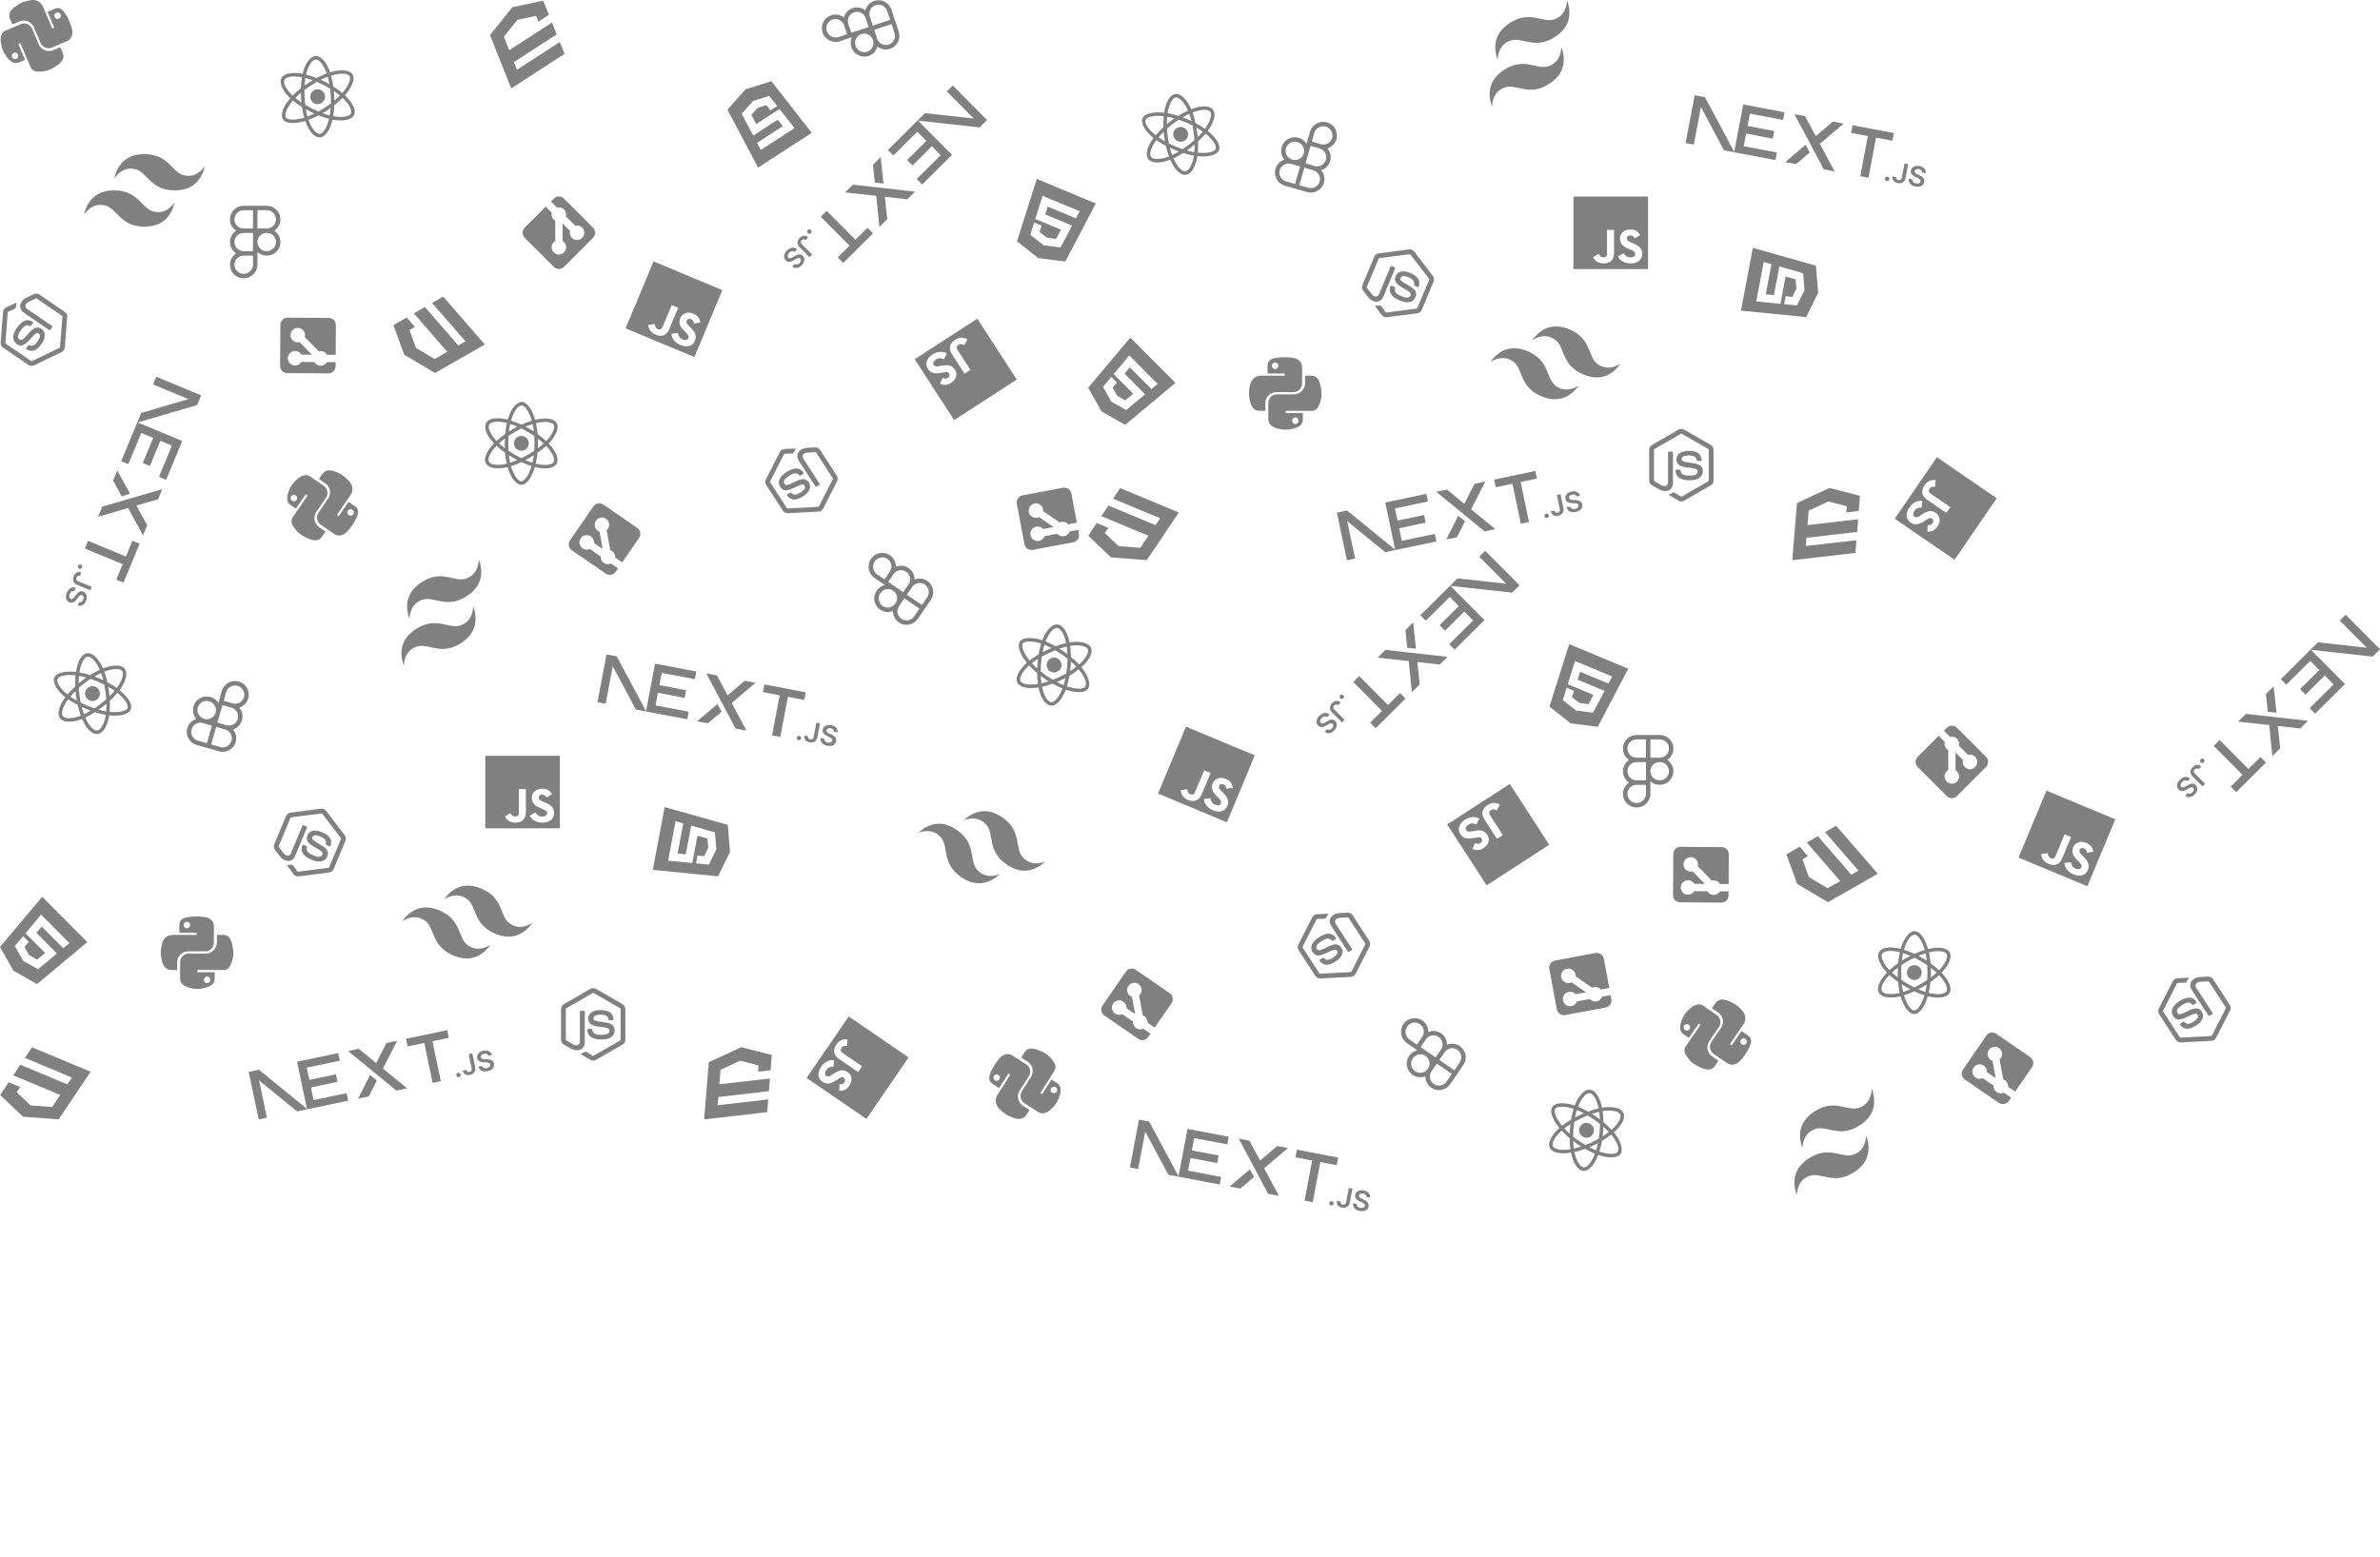 <?xml version="1.0" encoding="UTF-8"?>
<svg id="Layer_1" data-name="Layer 1" xmlns="http://www.w3.org/2000/svg" viewBox="0 0 2296.94 1503.3">
  <defs>
    <style>
      .cls-1 {
        fill: gray;
      }
    </style>
  </defs>
  <path class="cls-1" d="m515.38,453.4c.29-.84.55-1.68.81-2.53.58.14,1.15.27,1.73.4,9.3,1.97,16.79.74,19.28-3.52,2.38-4.1-.04-10.81-5.92-17.62-.57-.67-1.18-1.33-1.79-1.96.41-.42.82-.86,1.21-1.29,6.35-7.08,9.04-14.19,6.57-18.47-2.36-4.1-9.4-5.36-18.22-3.68-.88.17-1.74.35-2.61.57-.28-1-.58-1.99-.91-2.91-2.85-8.36-7.38-14.36-12.1-14.39s-9.8,6.33-12.81,14.99c-.24.7-.48,1.4-.68,2.12-.94-.24-1.86-.45-2.81-.64-8.66-1.68-15.54-.43-17.92,3.65-2.46,4.21,0,11.31,6.02,18.25.48.55.98,1.1,1.51,1.65-.68.68-1.32,1.4-1.95,2.12-5.78,6.66-8.14,13.26-5.8,17.35,2.42,4.23,9.8,5.64,18.81,3.9.69-.14,1.39-.29,2.11-.46.14.5.29.99.45,1.47,2.94,9.03,7.74,15.58,12.69,15.61s9.36-6.11,12.32-14.6h0Zm13.37-21.08c5.03,5.84,6.99,11.27,5.56,13.73-1.53,2.63-7.66,3.62-15.7,1.93-.53-.11-1.05-.22-1.56-.37.8-3.46,1.38-6.98,1.71-10.51,2.92-2.02,5.71-4.22,8.33-6.62.58.61,1.12,1.21,1.66,1.84Zm-33.54-18.24c-1.36.79-2.73,1.6-4.06,2.45.28-2.44.68-4.86,1.21-7.24,2.25.7,4.57,1.57,6.94,2.58-1.38.71-2.74,1.44-4.09,2.21h0Zm18.82-4.64c.49,2.25.88,4.64,1.18,7.13-1.29-.83-2.62-1.65-3.96-2.42-1.32-.77-2.68-1.53-4.05-2.24,2.33-.97,4.62-1.79,6.82-2.47h0Zm-10.79,4.23c2.15,1.04,4.26,2.18,6.33,3.37s4.08,2.49,6.06,3.84c.16,2.34.24,4.74.23,7.17s-.12,4.84-.3,7.17c-1.97,1.32-4,2.57-6.06,3.77s-4.18,2.31-6.33,3.36c-2.15-1.06-4.27-2.19-6.36-3.41-2.07-1.2-4.08-2.47-6.08-3.81-.16-2.33-.23-4.75-.22-7.2s.1-4.83.25-7.12c1.99-1.35,4.03-2.62,6.11-3.81s4.2-2.29,6.36-3.33h0Zm-8.13,28.18c1.37.8,2.76,1.56,4.16,2.3-2.27.99-4.57,1.85-6.93,2.61-.54-2.42-.95-4.88-1.22-7.35,1.31.85,2.65,1.65,3.99,2.44h0Zm11.94,2.31c1.38-.73,2.76-1.47,4.1-2.25,1.33-.76,2.65-1.55,3.95-2.37-.32,2.51-.76,4.92-1.28,7.17-2.31-.73-4.55-1.58-6.77-2.55Zm17.65-16.02c-1.79,1.63-3.67,3.17-5.62,4.6.16-3.09.17-6.2.04-9.3,2.01,1.54,3.88,3.13,5.57,4.7Zm9.66-18.08c1.52,2.63-.7,8.45-6.16,14.56-.35.39-.72.78-1.1,1.18-2.6-2.43-5.37-4.68-8.26-6.74-.3-3.53-.83-7.03-1.57-10.51.8-.2,1.61-.37,2.42-.54,7.57-1.43,13.27-.44,14.68,2.04h0Zm-41.17-4.02c.19-.66.4-1.29.62-1.93,1.06-3.32,2.74-7.1,4.92-9.82,1.1-1.57,2.79-2.63,4.69-2.92,2.86.01,6.49,4.97,8.94,12.1.31.89.59,1.8.85,2.71-3.4,1.05-6.73,2.31-9.96,3.78-3.26-1.52-6.63-2.83-10.06-3.92Zm-15.4,18.14c-2.35-2.59-4.21-5.58-5.47-8.84-.82-1.74-.89-3.74-.18-5.52,1.45-2.48,6.97-3.48,14.38-2.04.87.18,1.75.37,2.61.59-.77,3.5-1.3,7.02-1.58,10.6-2.93,2.05-5.74,4.3-8.38,6.71-.48-.5-.95-1-1.38-1.51h0Zm3.78,3.85c1.73-1.59,3.64-3.17,5.69-4.71-.07,1.5-.11,3.05-.12,4.61s.02,3.19.09,4.75c-1.98-1.45-3.86-3-5.67-4.65Zm-4.78,20.4c-1.91-.15-3.68-1.1-4.88-2.6-1.43-2.49.47-7.78,5.41-13.47.57-.65,1.18-1.31,1.81-1.98,2.63,2.4,5.42,4.62,8.34,6.63.28,3.58.81,7.14,1.59,10.66-.64.15-1.28.29-1.91.41-3.38.75-6.89.86-10.36.34h0Zm16.78,2.92c-.14-.44-.28-.88-.4-1.33,3.41-1.08,6.75-2.41,9.99-3.94,3.18,1.52,6.46,2.8,9.81,3.87-.24.81-.49,1.59-.75,2.34-2.53,7.27-6.28,12.36-9.12,12.35-3.06-.01-6.99-5.49-9.53-13.29Zm2.45-23.38c-.02,3.95,3.17,7.17,7.12,7.19s7.17-3.17,7.19-7.12-3.17-7.17-7.12-7.19-7.17,3.17-7.19,7.12h0Z"/>
  <g>
    <path class="cls-1" d="m391.85,1002.86l39.69-8.35,1.55,7.36-15.76,3.31,8.12,38.59-7.88,1.66-8.12-38.59-16.05,3.38-1.55-7.36Zm-65.48,13.77l1.55,7.36-31.87,6.7,2.49,11.82,25.67-5.4,1.54,7.3-25.67,5.4,2.56,12.17,31.87-6.7,1.54,7.3-39.69,8.35-9.66-45.95,39.81-8.37-.12.02Zm19.87-4.18l-10.31,2.17,46.64,38.23,10.37-2.18-23.38-19.1,13.72-26.84-10.37,2.18-9.84,19.37-16.81-13.77v-.06Zm17.5,30.62l-6.56-5.28-11.6,22.83,10.31-2.17,7.84-15.38Z"/>
    <path class="cls-1" d="m296.64,1070.86l-46.75-38.15-9.85,2.07,9.66,45.95,7.88-1.66-7.59-36.1,36.68,29.98,9.97-2.1Zm146.31-31.01c-.58.12-1.09-.01-1.57-.27s-.83-.79-.95-1.37-.05-1.08.27-1.57.81-.77,1.38-.9,1.08-.05,1.57.27c.83.49,1.2,1.51.87,2.42-.24.69-.81,1.22-1.52,1.41h-.06Zm9.36-22.23l3.48-.73,2.84,13.5c.26,1.22.26,2.37-.08,3.35-.34.98-.96,1.85-1.78,2.49-.83.66-1.87,1.18-3.14,1.45-1.16.24-2.19.22-3.19.07s-1.84-.7-2.53-1.4c-.68-.64-1.18-1.57-1.42-2.73l3.48-.73c.16.45.37.89.67,1.19s.73.57,1.11.67c.45.15.93.11,1.45,0,.58-.12,1.02-.34,1.32-.64.36-.33.6-.76.71-1.24.08-.5.07-1.1-.08-1.8l-2.82-13.38v-.06Zm19,1.51c-.24-.77-.81-1.38-1.56-1.67-.84-.3-1.76-.34-2.63-.11-.75.16-1.37.41-1.85.69-.47.34-.81.77-.96,1.17-.4.77-.27,1.71.31,2.35.23.25.52.44.9.54l1.16.36,1.22.05,1.95.07c.79.02,1.53.1,2.29.24.72.12,1.42.34,2.07.65,1.33.68,2.26,1.94,2.53,3.4.24,1.16.16,2.2-.25,3.14-.45,1.04-1.18,1.93-2.12,2.56-.95.68-2.23,1.19-3.79,1.52s-2.89.37-4.09.13c-1.26-.22-2.21-.74-3.03-1.48-.85-.82-1.43-1.88-1.67-3.04l3.48-.73c.3,1.22,1.34,2.12,2.59,2.24.63.11,1.35.08,2.04-.07.75-.16,1.42-.42,1.95-.77s.92-.8,1.18-1.28c.22-.46.28-.99.17-1.49s-.31-.9-.67-1.19c-.44-.24-.91-.42-1.39-.56l-1.98-.19-2.32-.12c-1.71-.06-3.1-.38-4.21-1.05-1.11-.64-1.88-1.74-2.09-3.01-.23-1.05-.1-2.14.38-3.1.43-1.03,1.15-1.91,2.07-2.55,1.06-.71,2.17-1.18,3.56-1.48s2.6-.3,3.74-.06c1.14.24,2.1.77,2.91,1.45.75.69,1.23,1.56,1.48,2.71l-3.36.71v-.06Z"/>
  </g>
  <path class="cls-1" d="m110.23,172.11c3.89-15.56,13.61-23.33,29.17-23.33,23.33,0,26.26,17.5,37.92,20.42,7.78,1.95,14.58-.98,20.42-8.75-3.88,15.55-13.61,23.33-29.17,23.33-23.33,0-26.25-17.5-37.92-20.42-7.78-1.95-14.59.97-20.43,8.75h0Zm-29.18,35c3.89-15.55,13.61-23.33,29.17-23.33,23.34,0,26.25,17.5,37.93,20.42,7.77,1.95,14.58-.97,20.42-8.75-3.89,15.56-13.61,23.33-29.17,23.33-23.34,0-26.26-17.5-37.93-20.42-7.77-1.95-14.58.98-20.42,8.75Z"/>
  <path class="cls-1" d="m427.69,286.3l-10.67,6.15,32.26,37.15-6.95,3.92-32.24-37.13-10.67,6.1,32.26,37.15-12.22,6.97-17.96-10.69-6.33-17.28,5.27-2.99-7.93-9.13-12.81,7.34,10.43,28.58,29.69,17.62,19.33-11.03,3.88-2.22,24.87-14.21s-40.21-46.31-40.21-46.31Z"/>
  <path class="cls-1" d="m468.35,729.63v70h71.98v-70h-71.98Zm39.17,54.59c0,6.81-4.11,9.92-10.11,9.92-5.41,0-8.55-2.72-10.15-6.02l5.51-3.23c1.06,1.83,2.02,3.38,4.35,3.38s3.63-.84,3.63-4.14v-22.36h6.76v22.45h0Zm16,9.92c-6.28,0-10.35-2.91-12.32-6.72l5.51-3.09c1.45,2.3,3.34,4,6.67,4,2.8,0,4.6-1.36,4.6-3.25,0-2.25-1.83-3.05-4.93-4.38l-1.69-.7c-4.88-2.02-8.11-4.56-8.11-9.92,0-4.94,3.87-8.69,9.9-8.69,4.31,0,7.39,1.45,9.61,5.27l-5.27,3.28c-1.16-2.02-2.41-2.81-4.35-2.81s-3.23,1.22-3.23,2.81c0,1.97,1.25,2.77,4.16,4l1.69.7c5.75,2.39,8.98,4.84,8.98,10.34,0,5.91-4.79,9.16-11.2,9.16h0Z"/>
  <path class="cls-1" d="m223.92,911c-1.2-4.83-3.48-8.47-8.34-8.47h-6.27v7.41c0,5.75-4.87,10.59-10.44,10.59h-16.69c-4.56,0-8.34,3.91-8.34,8.48v15.91c0,4.53,3.94,7.19,8.34,8.48,5.28,1.55,10.36,1.83,16.69,0,4.2-1.22,8.34-3.67,8.34-8.48v-6.36h-16.67v-2.12h25.03c4.86,0,6.66-3.39,8.34-8.47,1.75-5.23,1.67-10.27,0-16.97h0Zm-24,31.8c1.73,0,3.14,1.42,3.14,3.17s-1.41,3.19-3.14,3.19-3.14-1.44-3.14-3.19c.02-1.77,1.42-3.17,3.14-3.17Zm-18.5-24.36h16.69c4.64,0,8.34-3.83,8.34-8.48v-15.92c0-4.53-3.81-7.92-8.34-8.69-5.59-.92-11.67-.87-16.69.02-7.06,1.25-8.34,3.86-8.34,8.69v6.36h16.7v2.12h-22.97c-4.86,0-9.11,2.92-10.44,8.47-1.53,6.36-1.59,10.33,0,16.97,1.19,4.94,4.02,8.47,8.87,8.47h5.73v-7.62c0-5.52,4.77-10.37,10.44-10.37h0Zm-1.05-22.28c-1.73,0-3.14-1.42-3.14-3.17.02-1.77,1.41-3.19,3.14-3.19s3.14,1.44,3.14,3.19-1.41,3.17-3.14,3.17Z"/>
  <path class="cls-1" d="m691.36,819.95l-1.38-16.37-22.91-6.51-5.23,27.67-7.89-.78,5.49-29.04-7.46-2.2-7.22,38.21,23.37,2.2,4.98-26.33,9.69,2.74.69,8.92-3.9,8.05-6.44-.66-1.44,7.64,12.4,1.2,7.26-14.74m-61.36,19.79l11.46-60.6,60.87,17.17,2.18,26.14-11.57,23.54s-62.94-6.24-62.94-6.24Z"/>
  <path class="cls-1" d="m572.51,953.9c-.93,0-1.9.24-2.69.69l-25.66,14.83c-1.66.97-2.69,2.76-2.69,4.69v29.59c0,1.93,1.03,3.72,2.69,4.69l6.72,3.86c3.28,1.59,4.38,1.62,5.9,1.62,4.83,0,7.62-2.93,7.62-8.03v-29.21c0-.41-.34-.76-.76-.76h-3.21c-.45,0-.79.34-.79.76v29.21c0,2.28-2.34,4.52-6.1,2.62l-7.07-4.03c-.24-.17-.38-.45-.38-.72v-29.59c0-.31.14-.59.38-.72l25.66-14.79c.21-.14.55-.14.76,0l25.66,14.79c.24.14.38.41.38.72v29.59c0,.28-.14.55-.38.72l-25.66,14.79c-.21.14-.55.14-.79,0l-6.48-3.93c-.28-.1-.55-.14-.72-.03-1.83,1.03-2.17,1.24-3.86,1.76-.41.14-1.07.38.24,1.1l8.55,5.07c.83.48,1.72.72,2.69.72s1.86-.24,2.69-.72l25.66-14.79c1.66-.97,2.69-2.76,2.69-4.69v-29.59c0-1.93-1.03-3.72-2.69-4.69l-25.66-14.83c-.79-.45-1.72-.69-2.69-.69m6.9,21.21c-7.31,0-11.69,3.07-11.69,8.24,0,5.55,4.34,7.17,11.38,7.86,8.38.83,9.03,2.07,9.03,3.72,0,2.86-2.31,4.07-7.69,4.07-6.83,0-8.28-1.69-8.79-5.07-.07-.34-.38-.62-.76-.62h-3.31c-.41,0-.72.31-.72.76,0,4.28,2.34,9.45,13.59,9.45,8.1,0,12.76-3.21,12.76-8.79s-3.72-7-11.62-8.07c-7.97-1.03-8.76-1.59-8.76-3.45,0-1.55.69-3.62,6.59-3.62,5.17,0,7.21,1.14,8,4.69.07.34.38.59.72.59h3.34c.17,0,.38-.07.52-.24.14-.14.24-.34.17-.55-.48-6.14-4.55-8.97-12.76-8.97Z"/>
  <path class="cls-1" d="m117.4,667.99c-.67-.58-1.35-1.15-2.03-1.71.35-.48.69-.96,1.03-1.45,5.36-7.85,7.07-15.25,4.08-19.17-2.88-3.76-10.01-4.08-18.55-1.23-.84.27-1.68.58-2.49.91-.23-.54-.48-1.08-.73-1.61-4.13-8.56-9.68-13.76-14.58-13.11-4.69.62-8.53,6.65-10.34,15.45-.18.87-.34,1.74-.47,2.63-1.03-.13-2.06-.22-3.04-.27-8.81-.54-16.09,1.36-17.91,5.72s2.12,11.47,8.99,17.54c.56.49,1.12.97,1.7,1.44-.58.78-1.12,1.55-1.66,2.36-4.85,7.37-6.32,14.21-3.45,17.96,2.96,3.87,10.46,4.3,19.17,1.37.69-.24,1.39-.49,2.1-.77.38.88.79,1.75,1.22,2.61,3.96,7.88,9.16,12.57,13.83,11.97,4.83-.63,8.95-6.92,10.77-15.91.13-.69.26-1.4.38-2.13.52.06,1.02.1,1.53.15,9.47.72,17.36-1.23,19.26-5.8s-2.09-10.98-8.81-16.95h0Zm-14.4-20.38c7.31-2.43,13.08-2.18,14.81.08,1.85,2.42.43,8.46-4.19,15.25-.31.45-.6.88-.93,1.3-2.9-2.06-5.93-3.93-9.07-5.58-.76-3.46-1.73-6.88-2.95-10.22.78-.3,1.54-.58,2.33-.84Zm-29.63,24.07c.21,1.56.44,3.13.72,4.69-2.15-1.18-4.23-2.48-6.24-3.87,1.5-1.81,3.19-3.63,5.03-5.44.13,1.55.29,3.08.49,4.62h0Zm2.87-19.17c2.27.4,4.63.95,7.04,1.62-1.26.88-2.52,1.79-3.75,2.74-1.22.93-2.43,1.9-3.61,2.9-.01-2.53.1-4.95.31-7.25h0Zm-.19,11.58c1.78-1.59,3.63-3.11,5.53-4.57s3.85-2.83,5.86-4.14c2.23.74,4.47,1.58,6.72,2.52s4.43,1.95,6.52,3.01c.47,2.33.86,4.68,1.18,7.04s.54,4.75.7,7.13c-1.8,1.59-3.65,3.12-5.57,4.58-1.9,1.46-3.84,2.83-5.84,4.17-2.21-.74-4.48-1.6-6.74-2.54s-4.43-1.93-6.49-2.94c-.49-2.35-.89-4.72-1.2-7.1s-.52-4.75-.66-7.15h0Zm22.96,18.24c1.26-.96,2.49-1.96,3.71-2.97.05,2.48-.03,4.93-.23,7.4-2.45-.43-4.87-.98-7.26-1.67,1.28-.89,2.54-1.82,3.77-2.76h0Zm6.68-10.17c-.15-1.55-.31-3.11-.52-4.65-.2-1.52-.43-3.04-.69-4.55,2.2,1.26,4.26,2.57,6.14,3.91-1.55,1.86-3.2,3.61-4.93,5.29Zm-8.1-22.42c.83,2.28,1.53,4.6,2.12,6.94-2.8-1.32-5.67-2.52-8.58-3.58,2.19-1.27,4.37-2.39,6.46-3.36Zm-13.04-15.82c3.01-.4,7.55,3.86,11.12,11.24.23.47.44.96.67,1.47-3.24,1.48-6.37,3.18-9.38,5.08-3.38-1.07-6.82-1.91-10.32-2.54.12-.81.27-1.63.43-2.45,1.56-7.54,4.64-12.44,7.47-12.8h0Zm-19.39,36.54c-.53-.43-1.05-.86-1.55-1.31-2.67-2.25-5.52-5.23-7.21-8.29-1.04-1.62-1.37-3.58-.91-5.44,1.1-2.64,7.06-4.11,14.6-3.66.94.05,1.89.14,2.83.25-.32,3.54-.42,7.1-.29,10.64-2.64,2.44-5.14,5.05-7.46,7.81Zm10.92,21.14c-3.29,1.19-6.76,1.77-10.26,1.7-1.92.1-3.8-.6-5.17-1.94-1.74-2.28-.57-7.77,3.59-14.08.5-.74,1.01-1.48,1.54-2.19,2.94,2.04,6,3.87,9.2,5.5.78,3.49,1.79,6.94,3.02,10.3-.65.25-1.29.49-1.92.71h0Zm4.99-2.03c-.81-2.2-1.55-4.57-2.19-7.06,1.36.64,2.78,1.26,4.22,1.86s2.95,1.2,4.43,1.73c-2.09,1.28-4.25,2.43-6.46,3.47Zm17.04,12.19c-.86,1.71-2.41,2.99-4.26,3.52-2.85.37-7.01-3.4-10.4-10.13-.39-.77-.76-1.59-1.14-2.42,3.22-1.52,6.33-3.25,9.31-5.19,3.42,1.1,6.91,1.97,10.47,2.59-.1.65-.22,1.3-.34,1.92-.59,3.41-1.83,6.7-3.63,9.71h0Zm9.09-14.41c-.46-.04-.92-.08-1.38-.14.3-3.56.34-7.15.16-10.73,2.61-2.36,5.04-4.91,7.32-7.6.66.53,1.28,1.06,1.88,1.58,5.76,5.11,9.04,10.51,7.95,13.13-1.18,2.83-7.73,4.38-15.92,3.75Zm-20.68-11.17c3.65,1.52,7.84-.2,9.36-3.85s-.2-7.84-3.85-9.36-7.84.2-9.36,3.85.2,7.84,3.85,9.36h0Z"/>
  <g>
    <path class="cls-1" d="m737.76,660.77l39.85,7.57-1.4,7.39-15.82-3.01-7.36,38.74-7.91-1.5,7.36-38.74-16.11-3.06,1.4-7.39Zm-65.73-12.49l-1.4,7.39-31.99-6.08-2.26,11.87,25.77,4.9-1.39,7.33-25.77-4.9-2.32,12.22,31.99,6.08-1.39,7.33-39.85-7.57,8.77-46.13,39.96,7.6-.12-.02Zm19.95,3.79l-10.35-1.97,28.33,53.24,10.41,1.98-14.22-26.63,22.99-19.5-10.41-1.98-16.54,14.09-10.22-19.18v-.06Zm4.39,35.01l-4.02-7.39-19.49,16.61,10.35,1.97,13.15-11.18Z"/>
    <path class="cls-1" d="m623.71,686.88l-28.46-53.2-9.89-1.88-8.77,46.13,7.91,1.5,6.89-36.24,22.31,41.79,10.01,1.9Zm146.98,27.7c-.58-.11-1-.43-1.34-.86s-.46-1.05-.35-1.63.37-1.01.86-1.34,1.04-.4,1.62-.29,1.01.37,1.34.86c.58.77.53,1.85-.13,2.57-.49.55-1.22.82-1.94.72h-.06Zm17.2-16.93l3.49.66-2.58,13.55c-.23,1.22-.67,2.28-1.36,3.06-.69.78-1.59,1.34-2.6,1.62-1.02.29-2.18.37-3.46.13-1.16-.22-2.11-.64-2.97-1.17s-1.43-1.36-1.8-2.27c-.38-.86-.48-1.9-.26-3.06l3.49.66c-.03.48,0,.96.16,1.36s.45.81.76,1.05c.36.31.82.46,1.34.56.58.11,1.07.08,1.46-.08.46-.17.85-.47,1.13-.87.26-.43.49-.99.62-1.69l2.55-13.44v-.06Zm16.98,8.71c.08-.8-.22-1.59-.8-2.14-.66-.6-1.49-.99-2.38-1.12-.76-.14-1.42-.15-1.97-.07-.57.13-1.04.4-1.34.71-.67.56-.91,1.48-.62,2.29.12.32.31.6.62.84l.94.78,1.11.51,1.77.82c.72.32,1.38.68,2.02,1.11.62.39,1.18.86,1.66,1.4.96,1.14,1.34,2.66,1.03,4.11-.22,1.16-.7,2.1-1.44,2.8-.81.79-1.84,1.33-2.95,1.55-1.14.27-2.52.24-4.09-.05s-2.81-.77-3.82-1.45c-1.07-.69-1.76-1.54-2.23-2.53-.46-1.09-.59-2.29-.37-3.45l3.49.66c-.19,1.24.42,2.47,1.53,3.06.54.34,1.21.59,1.91.72.76.14,1.48.16,2.1.04s1.16-.38,1.58-.72c.38-.35.64-.8.73-1.31s.06-.95-.16-1.36c-.31-.39-.67-.74-1.07-1.05l-1.75-.94-2.1-1c-1.55-.72-2.72-1.54-3.49-2.59-.78-1.02-1.06-2.33-.77-3.58.19-1.06.73-2.01,1.54-2.72.8-.78,1.8-1.32,2.89-1.56,1.25-.24,2.46-.26,3.86,0s2.52.72,3.47,1.38c.96.66,1.64,1.52,2.13,2.45.43.92.54,1.91.32,3.07l-3.37-.64v-.06Z"/>
  </g>
  <path class="cls-1" d="m428.58,868.15c9.58-12.86,21.55-16.3,35.9-10.31,21.54,8.98,17.5,26.26,27.14,33.44,6.43,4.79,13.84,4.71,22.21-.22-9.57,12.86-21.54,16.3-35.9,10.31-21.54-8.98-17.49-26.26-27.14-33.44-6.43-4.8-13.84-4.72-22.22.21h0Zm-40.4,21.07c9.57-12.86,21.55-16.3,35.9-10.31,21.54,8.98,17.49,26.26,27.15,33.44,6.42,4.79,13.83,4.72,22.21-.22-9.58,12.86-21.55,16.3-35.9,10.31-21.54-8.98-17.5-26.26-27.15-33.44-6.43-4.79-13.84-4.71-22.21.22Z"/>
  <path class="cls-1" d="m30.87,1011.04l-6.83,10.26,45.41,18.94-4.48,6.6-45.38-18.93-6.85,10.21,45.41,18.94-7.85,11.67-20.84-1.59-13.35-12.67,3.39-5.02-11.16-4.66-8.22,12.27,22.05,20.97,34.42,2.59,12.41-18.48,2.49-3.71,15.96-23.79s-56.61-23.61-56.61-23.61Z"/>
  <path class="cls-1" d="m630.71,252.36l-26.95,64.61,66.43,27.71,26.95-64.61-66.43-27.71Zm15.14,65.47c-2.62,6.29-7.62,7.57-13.15,5.27-5-2.08-6.84-5.8-7.06-9.46l6.33-.86c.28,2.1.57,3.89,2.72,4.79s3.68.62,4.95-2.42l8.61-20.64,6.24,2.6-8.64,20.72h0Zm10.95,15.32c-5.8-2.42-8.43-6.67-8.79-10.94l6.28-.73c.45,2.68,1.54,4.98,4.61,6.26,2.58,1.08,4.76.51,5.49-1.23.87-2.08-.52-3.52-2.87-5.94l-1.29-1.3c-3.73-3.74-5.73-7.33-3.67-12.28,1.9-4.56,6.92-6.53,12.48-4.21,3.97,1.66,6.26,4.19,6.84,8.56l-6.13,1c-.29-2.31-1.14-3.52-2.94-4.27s-3.45-.12-4.06,1.35c-.76,1.82.09,3.03,2.3,5.29l1.29,1.3c4.39,4.42,6.42,7.93,4.31,13-2.27,5.45-7.94,6.61-13.86,4.14h0Z"/>
  <path class="cls-1" d="m1000.53,1013.22c-4.72-1.58-9.02-1.61-11.62,2.49l-3.36,5.29,6.25,3.98c4.85,3.09,6.32,9.8,3.33,14.49l-8.96,14.08c-2.45,3.85-1.18,9.14,2.68,11.59l13.42,8.54c3.82,2.43,8.18.54,11.64-2.48,4.14-3.62,7.1-7.76,8.96-14.08,1.23-4.2,1.38-9.01-2.68-11.59l-5.36-3.41-8.95,14.06-1.79-1.14,13.44-21.12c2.61-4.1.71-7.44-2.66-11.59-3.48-4.29-7.76-6.92-14.31-9.11h0Zm13.94,37.32c.93-1.46,2.89-1.89,4.36-.95s1.93,2.9,1,4.36-2.9,1.88-4.38.94c-1.48-.96-1.91-2.9-.99-4.35Zm-30.48,2.53l8.96-14.08c2.49-3.91,1.25-9.09-2.68-11.59l-13.43-8.55c-3.82-2.43-8.73-1.04-11.81,2.37-3.78,4.22-7,9.38-8.95,14.09-2.74,6.63-1.22,9.11,2.85,11.7l5.36,3.41,8.97-14.09,1.79,1.14-12.33,19.38c-2.61,4.1-2.43,9.25,1.54,13.35,4.54,4.71,7.86,6.89,14.31,9.11,4.8,1.65,9.3,1.16,11.91-2.94l3.08-4.84-6.43-4.09c-4.65-2.96-6.19-9.59-3.15-14.38h0Zm-19.36-11.08c-.93,1.46-2.89,1.89-4.36.95-1.48-.96-1.93-2.9-1-4.36s2.9-1.88,4.38-.94,1.92,2.89.99,4.35Z"/>
  <path class="cls-1" d="m1007.28,236.84l16.3,2.04,11.11-21.07-25.99-10.84,2.39-7.56,27.28,11.38,3.7-6.84-35.89-14.97-6.99,22.41,24.73,10.31-4.69,8.92-8.87-1.17-7.07-5.48,1.98-6.17-7.18-2.99-3.73,11.88,12.92,10.15m-6.67-64.13l56.93,23.74-29.38,56-26.02-3.27-20.64-16.19s19.12-60.29,19.12-60.29Z"/>
  <path class="cls-1" d="m312.5,781.08c-.86-.36-1.84-.51-2.75-.4l-29.39,3.81c-1.9.25-3.54,1.51-4.29,3.29l-11.39,27.31c-.74,1.78-.48,3.84.68,5.36l4.72,6.15c2.41,2.72,3.42,3.18,4.82,3.77,4.46,1.86,8.16.23,10.13-4.48l11.24-26.96c.16-.38-.03-.83-.41-.99l-2.96-1.23c-.41-.17-.86.01-1.02.39l-11.24,26.96c-.88,2.1-3.9,3.27-6.64.07l-4.97-6.44c-.16-.25-.18-.56-.07-.81l11.39-27.31c.12-.29.35-.49.63-.52l29.37-3.78c.24-.05.56.09.7.29l17.98,23.53c.17.22.19.53.07.81l-11.39,27.31c-.11.25-.34.46-.63.52l-29.37,3.78c-.24.05-.56-.09-.73-.31l-4.47-6.12c-.21-.2-.46-.34-.66-.31-2.08.25-2.48.31-4.24.14-.44-.03-1.13-.06-.2,1.11l5.94,7.97c.58.76,1.31,1.33,2.2,1.7s1.81.49,2.76.37l29.37-3.78c1.9-.25,3.54-1.51,4.29-3.29l11.39-27.31c.74-1.78.48-3.84-.68-5.36l-17.97-23.56c-.56-.72-1.33-1.3-2.22-1.67m-1.8,22.23c-6.75-2.81-11.97-1.67-13.96,3.11-2.14,5.12,1.25,8.29,7.48,11.64,7.42,3.99,7.54,5.39,6.9,6.91-1.1,2.64-3.7,2.87-8.66.8-6.3-2.63-6.99-4.75-6.16-8.06.07-.34-.11-.72-.46-.86l-3.06-1.27c-.38-.16-.79,0-.96.42-1.65,3.95-1.47,9.62,8.9,13.95,7.48,3.12,13.01,1.95,15.16-3.2,2.14-5.12-.74-7.89-7.62-11.92-6.95-4.02-7.47-4.84-6.76-6.55.6-1.43,2.03-3.08,7.47-.81,4.77,1.99,6.21,3.82,5.58,7.41-.07.34.12.69.44.82l3.09,1.29c.16.07.38.08.57-.02.18-.07.36-.23.37-.44,1.92-5.85-.75-10.03-8.32-13.19Z"/>
  <path class="cls-1" d="m221.98,211.75c0-7.23,5.86-13.1,13.1-13.1h22.47c7.23,0,13.1,5.86,13.1,13.1,0,4.58-2.35,8.61-5.91,10.95,3.56,2.34,5.91,6.37,5.91,10.95,0,7.23-5.86,13.1-13.1,13.1h-.28c-3.39,0-6.48-1.29-8.81-3.4v12.07c0,7.33-6.02,13.24-13.31,13.24s-13.17-5.85-13.17-13.1c0-4.58,2.35-8.61,5.91-10.95-3.56-2.34-5.91-6.37-5.91-10.95s2.35-8.61,5.91-10.95c-3.56-2.34-5.91-6.37-5.91-10.95Zm22.19,13.1h-9.09c-4.86,0-8.81,3.94-8.81,8.81s3.91,8.78,8.75,8.81c.02,0,.04,0,.06,0h9.09v-17.61Zm4.29,8.81c0,4.86,3.94,8.81,8.81,8.81h.28c4.86,0,8.81-3.94,8.81-8.81s-3.94-8.81-8.81-8.81h-.28c-4.86,0-8.81,3.94-8.81,8.81Zm-13.38,13.1s-.04,0-.06,0c-4.84.03-8.75,3.96-8.75,8.81s4,8.81,8.88,8.81,9.02-4.02,9.02-8.95v-8.66h-9.09Zm0-43.81c-4.86,0-8.81,3.94-8.81,8.81s3.94,8.81,8.81,8.81h9.09v-17.61h-9.09Zm13.38,17.61h9.09c4.86,0,8.81-3.94,8.81-8.81s-3.94-8.81-8.81-8.81h-9.09v17.61Z"/>
  <path class="cls-1" d="m843.7.9c6.86-2.29,14.28,1.42,16.56,8.29l7.1,21.32c2.29,6.86-1.42,14.28-8.29,16.56-4.35,1.45-8.91.49-12.26-2.15-1.1,4.12-4.18,7.62-8.52,9.07-6.86,2.29-14.28-1.42-16.56-8.29l-.09-.27c-1.07-3.22-.83-6.56.45-9.43l-11.45,3.81c-6.95,2.32-14.46-1.52-16.77-8.44-2.28-6.85,1.38-14.34,8.26-16.63,4.35-1.45,8.91-.49,12.26,2.15,1.1-4.12,4.18-7.62,8.52-9.07s8.91-.49,12.26,2.15c1.1-4.12,4.18-7.62,8.52-9.07Zm-5.41,25.19l-2.87-8.63c-1.54-4.61-6.52-7.11-11.14-5.57s-7.09,6.49-5.59,11.09c0,.02.01.04.02.05l2.87,8.63,16.71-5.57Zm-7,6.85c-4.61,1.54-7.11,6.52-5.57,11.14l.09.27c1.54,4.61,6.52,7.11,11.14,5.57s7.11-6.52,5.57-11.14l-.09-.27c-1.54-4.61-6.52-7.11-11.14-5.57Zm-16.65-8.56s-.01-.04-.02-.05c-1.56-4.58-6.52-7.05-11.12-5.52s-7.09,6.57-5.55,11.21,6.67,7.29,11.34,5.73l8.22-2.74-2.87-8.63Zm41.56-13.84c-1.54-4.61-6.52-7.11-11.14-5.57s-7.11,6.52-5.57,11.14l2.87,8.63,16.71-5.57-2.87-8.63Zm-12.48,18.26l2.87,8.63c1.54,4.61,6.52,7.11,11.14,5.57,4.61-1.54,7.11-6.52,5.57-11.14l-2.87-8.63-16.71,5.57Z"/>
  <path class="cls-1" d="m506.45,219.75l20.25-20.28,5.92,5.95c-.84,2.98.53,6.23,3.26,7.81v19.4c-2.1,1.19-3.5,3.47-3.5,6.06,0,3.87,3.14,7.01,7.01,7.01s7.01-3.14,7.01-7.01c0-2.59-1.4-4.87-3.5-6.06v-17.02l7.25,7.32c-.25.53-.25,1.12-.25,1.75,0,3.87,3.14,7.01,7.01,7.01s7.01-3.14,7.01-7.01-3.14-7.01-7.01-7.01c-.63,0-1.23,0-1.75.25l-9-9c.9-3.36-.82-6.86-4.03-8.2-1.51-.56-3.08-.7-4.48-.32l-5.95-5.92,2.77-2.73c2.73-2.77,7.15-2.77,9.88,0l27.99,27.99c2.77,2.73,2.77,7.15,0,9.88l-27.99,27.99c-2.73,2.77-7.15,2.77-9.88,0l-27.99-27.99c-2.77-2.73-2.77-7.15,0-9.88Z"/>
  <path class="cls-1" d="m324.15,313.93l-.18,28.66-8.4-.08c-1.49-2.71-4.75-4.07-7.8-3.27l-13.62-13.82c.66-2.32.06-4.93-1.76-6.77-2.72-2.75-7.15-2.79-9.91-.07s-2.79,7.15-.07,9.91c1.82,1.85,4.42,2.48,6.75,1.86l11.95,12.12-10.3-.12c-.19-.55-.61-.97-1.06-1.42-2.72-2.75-7.15-2.79-9.91-.07s-2.79,7.15-.07,9.91,7.15,2.79,9.91.07c.45-.44.87-.86,1.07-1.4l12.73.09c1.72,3.02,5.4,4.31,8.62,3.01,1.47-.66,2.69-1.67,3.41-2.92l8.4.03-.05,3.89c0,3.89-3.15,6.99-7.03,6.93l-39.58-.28c-3.89,0-6.99-3.15-6.93-7.03l.28-39.58c0-3.89,3.15-6.99,7.03-6.93l39.58.28c3.89,0,6.99,3.15,6.93,7.03Z"/>
  <path class="cls-1" d="m989.45,637.71c.53.71,1.08,1.41,1.63,2.1-.44.4-.88.8-1.31,1.2-6.88,6.56-10.1,13.44-7.99,17.9,2.04,4.28,8.94,6.07,17.88,5.08.88-.09,1.77-.22,2.63-.37.12.57.24,1.16.38,1.73,2.25,9.24,6.6,15.47,11.52,15.86,4.72.38,9.73-4.72,13.33-12.95.36-.82.69-1.63,1.01-2.47.98.34,1.97.64,2.91.9,8.51,2.37,16.02,2.02,18.71-1.86s.31-11.66-5.13-19.03c-.44-.59-.89-1.19-1.37-1.76.73-.64,1.42-1.28,2.11-1.96,6.28-6.2,9.14-12.58,7.12-16.85-2.08-4.4-9.34-6.39-18.46-5.34-.73.09-1.46.19-2.21.31-.18-.94-.41-1.88-.64-2.8-2.23-8.53-6.34-14.21-11.03-14.59-4.86-.4-10.19,4.9-13.85,13.31-.28.65-.55,1.31-.81,2-.49-.17-.98-.32-1.47-.46-9.11-2.68-17.23-2.42-20.05,1.65s-.25,11.17,5.08,18.41h0Zm9.84,22.94c-7.66.86-13.25-.6-14.47-3.17-1.31-2.75,1.34-8.36,7.28-14.04.39-.37.78-.74,1.18-1.08,2.41,2.62,4.98,5.08,7.7,7.35.02,3.55.26,7.09.75,10.61-.83.13-1.63.24-2.45.33Zm34-17.36c.12-1.57.22-3.15.27-4.73,1.85,1.61,3.62,3.3,5.29,5.09-1.85,1.46-3.88,2.88-6.05,4.27.19-1.54.36-3.08.48-4.62h0Zm-6.8,18.15c-2.13-.87-4.33-1.9-6.55-3.05,1.42-.6,2.84-1.23,4.24-1.89,1.39-.66,2.78-1.35,4.14-2.08-.52,2.47-1.13,4.82-1.82,7.02h0Zm2.6-11.29c-2.07,1.19-4.2,2.28-6.36,3.31-2.16,1.03-4.36,1.96-6.59,2.83-2.03-1.19-4.04-2.48-6.05-3.86s-3.93-2.83-5.75-4.3c.03-2.37.13-4.75.32-7.13s.46-4.76.8-7.12c2.09-1.18,4.22-2.28,6.4-3.32,2.16-1.03,4.35-1.97,6.58-2.86,2.01,1.18,4.05,2.5,6.07,3.89s3.93,2.81,5.73,4.23c-.01,2.41-.11,4.8-.31,7.2s-.48,4.76-.85,7.13h0Zm-18.65-22.63c-1.44.68-2.85,1.39-4.25,2.13.47-2.43,1.05-4.82,1.77-7.19,2.3.93,4.56,1.98,6.75,3.15-1.44.6-2.86,1.25-4.27,1.91h0Zm-8.65,8.55c-.18,1.55-.34,3.11-.47,4.66-.13,1.53-.22,3.06-.27,4.6-1.89-1.69-3.63-3.4-5.19-5.11,1.91-1.49,3.88-2.86,5.93-4.14Zm3.25,23.62c-.34-2.4-.54-4.82-.62-7.23,2.46,1.88,5.02,3.65,7.64,5.29-2.41.79-4.77,1.43-7.02,1.94Zm9.45,18.19c-3.03-.23-6.58-5.35-8.53-13.31-.13-.5-.23-1.04-.35-1.58,3.48-.77,6.9-1.78,10.23-3.01,3.08,1.75,6.27,3.29,9.56,4.64-.29.77-.61,1.54-.93,2.3-3.1,7.05-7.14,11.19-9.98,10.96h0Zm26.58-31.69c.43.53.84,1.06,1.25,1.6,2.14,2.75,4.31,6.27,5.32,9.61.68,1.8.59,3.79-.24,5.51-1.63,2.35-7.77,2.55-15.04.54-.91-.25-1.82-.53-2.71-.83,1.06-3.39,1.9-6.86,2.51-10.35,3.09-1.83,6.08-3.87,8.92-6.08Zm-6.27-22.96c3.46-.47,6.98-.32,10.38.48,1.9.31,3.59,1.38,4.65,2.97,1.22,2.6-1.07,7.72-6.44,13.02-.64.62-1.29,1.23-1.96,1.82-2.45-2.61-5.06-5.04-7.85-7.3-.03-3.58-.31-7.17-.8-10.7.69-.11,1.36-.21,2.02-.29h0Zm-5.31.94c.33,2.32.56,4.79.67,7.36-1.2-.9-2.45-1.81-3.74-2.7s-2.64-1.79-3.97-2.61c2.31-.81,4.66-1.49,7.04-2.05Zm-14.13-15.47c1.2-1.49,2.98-2.42,4.9-2.55,2.86.23,6.15,4.79,8.06,12.08.22.84.41,1.71.61,2.61-3.47.81-6.87,1.86-10.19,3.13-3.11-1.79-6.35-3.37-9.7-4.71.24-.62.48-1.22.74-1.81,1.29-3.21,3.19-6.17,5.57-8.74h0Zm-11.9,12.19c.44.13.88.27,1.32.42-1.04,3.42-1.83,6.92-2.4,10.46-3.05,1.77-5.95,3.75-8.74,5.9-.53-.66-1.03-1.31-1.51-1.94-4.56-6.2-6.65-12.16-5.03-14.5,1.74-2.52,8.48-2.67,16.35-.35Zm17.9,15.24c-3.25-2.25-7.71-1.44-9.96,1.81-2.25,3.25-1.44,7.71,1.81,9.96,3.25,2.25,7.71,1.44,9.96-1.81s1.44-7.71-1.81-9.96h0Z"/>
  <g>
    <path class="cls-1" d="m134.72,524.98l-15.54,37.46-6.95-2.88,6.17-14.88-36.42-15.11,3.09-7.44,36.42,15.11,6.28-15.15,6.95,2.88Zm25.64-61.8l-6.95-2.88,12.48-30.08-11.16-4.63-10.05,24.23-6.89-2.86,10.05-24.23-11.49-4.76-12.48,30.08-6.89-2.86,15.54-37.46,43.37,17.99-15.59,37.57.05-.11Zm-7.78,18.76l4.04-9.73-57.9,16.88-4.06,9.79,28.97-8.49,14.4,26.49,4.06-9.79-10.42-19.07,20.86-6.09.05.02Zm-35.16-2.86l8.06-2.43-12.28-22.47-4.04,9.73,8.26,15.16Z"/>
    <path class="cls-1" d="m132.42,408l57.89-17.01,3.86-9.3-43.37-17.99-3.09,7.44,34.07,14.14-45.46,13.32-3.9,9.41Zm-57.09,138.24c.23-.55.63-.89,1.11-1.14s1.12-.24,1.67-.01.92.57,1.14,1.11.18,1.1-.04,1.65-.57.92-1.11,1.14c-.88.41-1.92.14-2.49-.65-.44-.59-.55-1.36-.3-2.05l.02-.05Zm13.06,20.29l-1.36,3.28-12.74-5.29c-1.15-.48-2.1-1.13-2.71-1.96-.62-.84-.99-1.83-1.05-2.87-.07-1.06.08-2.21.58-3.41.45-1.09,1.06-1.93,1.75-2.67s1.62-1.12,2.59-1.3c.92-.2,1.96-.09,3.05.37l-1.36,3.28c-.46-.13-.94-.2-1.36-.12s-.88.27-1.18.53c-.38.29-.61.71-.82,1.2-.23.55-.3,1.03-.22,1.45.07.48.29.93.62,1.28.37.35.87.68,1.53.95l12.63,5.24.05.02Zm-11.99,14.83c.77.24,1.6.11,2.26-.35.73-.53,1.28-1.26,1.58-2.1.29-.71.44-1.36.48-1.92-.01-.58-.18-1.1-.42-1.46-.41-.77-1.26-1.19-2.12-1.07-.34.05-.65.18-.95.44l-.96.76-.73.98-1.16,1.57c-.46.64-.95,1.21-1.5,1.75-.5.53-1.08.98-1.71,1.34-1.31.71-2.87.77-4.24.17-1.09-.45-1.91-1.11-2.45-1.98-.61-.96-.92-2.07-.92-3.2-.03-1.17.27-2.51.89-3.99s1.33-2.59,2.2-3.45c.89-.91,1.87-1.41,2.94-1.67,1.16-.23,2.36-.11,3.45.34l-1.36,3.28c-1.18-.44-2.5-.09-3.31.87-.45.46-.83,1.07-1.1,1.72-.29.71-.46,1.41-.47,2.05s.14,1.21.39,1.7c.26.44.66.79,1.13.98s.92.25,1.36.12c.44-.23.86-.51,1.24-.83l1.27-1.52,1.41-1.85c1.02-1.37,2.06-2.35,3.25-2.88,1.16-.56,2.5-.56,3.66-.02.99.4,1.82,1.13,2.35,2.06.6.94.93,2.03.94,3.15-.02,1.28-.25,2.46-.8,3.77s-1.22,2.32-2.06,3.12c-.85.8-1.82,1.3-2.84,1.58-.99.23-1.98.14-3.07-.31l1.32-3.17.05.02Z"/>
  </g>
  <path class="cls-1" d="m964.8,844.09c-12.05,10.58-24.47,11.44-37.26,2.59-19.19-13.28-11.63-29.33-19.57-38.37-5.29-6.03-12.55-7.5-21.77-4.42,12.04-10.58,24.47-11.44,37.26-2.59,19.19,13.28,11.63,29.33,19.56,38.36,5.29,6.03,12.55,7.5,21.78,4.43h0Zm43.91-12.18c-12.05,10.58-24.47,11.44-37.26,2.59-19.19-13.28-11.63-29.33-19.57-38.37-5.28-6.03-12.54-7.5-21.77-4.42,12.05-10.58,24.47-11.44,37.26-2.59,19.19,13.28,11.63,29.33,19.57,38.37,5.29,6.02,12.55,7.5,21.77,4.42Z"/>
  <path class="cls-1" d="m740.48,1073.64l.96-12.28-48.88,5.62.69-7.95,48.85-5.62,1-12.25-48.88,5.62,1.16-14.02,18.96-8.78,17.83,4.55-.51,6.04,12.01-1.38,1.19-14.72-29.48-7.54-31.31,14.53-1.82,22.19-.36,4.45-2.33,28.55s60.93-7.01,60.93-7.01Z"/>
  <path class="cls-1" d="m876.87,1020.82l-57.75-39.56-40.68,59.39,57.75,39.56,40.68-59.39Zm-67.18,1.47c-5.62-3.85-5.86-9-2.47-13.94,3.06-4.47,7.07-5.52,10.7-4.98l-.45,6.37c-2.11-.16-3.93-.24-5.24,1.69s-1.36,3.47,1.36,5.34l18.45,12.64-3.82,5.58-18.52-12.69h0Zm-17.23,7.6c3.55-5.18,8.24-6.89,12.51-6.37l-.56,6.3c-2.71-.1-5.19.5-7.07,3.24-1.58,2.31-1.48,4.56.08,5.63,1.86,1.27,3.55.21,6.4-1.6l1.53-.99c4.42-2.89,8.35-4.12,12.77-1.09,4.07,2.79,4.98,8.1,1.57,13.07-2.43,3.55-5.38,5.28-9.77,4.95l.27-6.2c2.32.18,3.68-.4,4.78-2s.82-3.35-.5-4.25c-1.62-1.11-2.99-.53-5.65,1.17l-1.53.99c-5.22,3.39-9.07,4.67-13.61,1.56-4.87-3.34-4.85-9.12-1.23-14.41h0Z"/>
  <path class="cls-1" d="m298.91,520.43c4.66,1.74,8.96,1.91,11.7-2.1l3.54-5.17-6.11-4.19c-4.74-3.25-5.99-10.01-2.84-14.6l9.43-13.77c2.58-3.76,1.49-9.09-2.28-11.68l-13.12-8.99c-3.74-2.56-8.15-.81-11.71,2.09-4.26,3.48-7.36,7.51-9.43,13.77-1.37,4.16-1.69,8.96,2.28,11.68l5.25,3.59,9.42-13.75,1.75,1.2-14.14,20.65c-2.75,4.01-.96,7.41,2.27,11.67,3.33,4.4,7.52,7.18,14,9.59h0Zm-12.67-37.77c-.98,1.43-2.95,1.79-4.39.8s-1.84-2.96-.86-4.39,2.96-1.78,4.4-.79c1.45,1.01,1.81,2.97.84,4.38Zm30.55-1.5l-9.43,13.77c-2.62,3.83-1.56,9.05,2.28,11.68l13.14,9c3.74,2.56,8.69,1.33,11.88-1.97,3.92-4.09,7.32-9.13,9.42-13.78,2.96-6.53,1.53-9.06-2.45-11.79l-5.25-3.59-9.44,13.78-1.75-1.2,12.98-18.95c2.75-4.01,2.74-9.17-1.09-13.4-4.38-4.86-7.62-7.15-14-9.59-4.74-1.81-9.26-1.47-12,2.54l-3.24,4.73,6.29,4.31c4.55,3.12,5.87,9.79,2.66,14.47h0Zm18.97,11.73c.98-1.43,2.95-1.79,4.39-.8,1.45,1.01,1.84,2.96.86,4.39s-2.96,1.78-4.4.79-1.82-2.95-.84-4.38Z"/>
  <path class="cls-1" d="m22.36,927.6l14.28,8.11,18.32-15.23-19.87-19.95,5.1-6.07,20.86,20.94,6.03-4.91-27.44-27.55-15.02,18.04,18.91,18.98-7.74,6.45-7.75-4.47-4.44-7.76,4.19-4.94-5.49-5.51-7.99,9.55,8.06,14.32m18.35-61.81l43.53,43.7-48.56,40.52-22.8-12.97-12.88-22.85s40.71-48.4,40.71-48.4Z"/>
  <path class="cls-1" d="m61.6,338.1c.53-.77.87-1.7.95-2.61l2.26-29.55c.14-1.91-.76-3.78-2.35-4.87l-24.41-16.72c-1.59-1.09-3.66-1.25-5.39-.43l-6.99,3.37c-3.16,1.81-3.81,2.7-4.67,3.95-2.73,3.98-1.89,7.94,2.32,10.83l24.1,16.5c.34.23.82.14,1.05-.2l1.81-2.65c.25-.37.16-.85-.18-1.08l-24.1-16.5c-1.88-1.29-2.4-4.49,1.29-6.52l7.32-3.55c.28-.1.58-.06.81.1l24.41,16.72c.26.18.41.45.38.72l-2.29,29.53c0,.25-.2.53-.43.63l-26.7,12.81c-.25.12-.56.08-.81-.1l-24.41-16.72c-.23-.16-.38-.43-.38-.72l2.29-29.53c0-.25.2-.53.45-.65l6.91-3.13c.24-.17.43-.38.44-.58.18-2.09.2-2.49.73-4.18.12-.42.29-1.1-1.05-.42l-9.01,4.19c-.87.41-1.57,1.01-2.12,1.81s-.85,1.67-.92,2.63l-2.29,29.53c-.14,1.91.76,3.78,2.35,4.87l24.41,16.72c1.59,1.09,3.66,1.25,5.39.43l26.73-12.79c.82-.4,1.54-1.03,2.09-1.83m-21.39-6.29c4.13-6.03,4.07-11.38-.19-14.3-4.58-3.14-8.37-.47-12.92,4.95-5.42,6.45-6.81,6.28-8.18,5.35-2.36-1.62-2.05-4.21.99-8.64,3.86-5.63,6.07-5.87,9.15-4.39.32.14.73.04.94-.28l1.87-2.73c.23-.34.15-.77-.22-1.03-3.53-2.42-9.12-3.4-15.47,5.87-4.58,6.69-4.56,12.34.04,15.5s7.88.88,13.22-5.03c5.35-5.99,6.26-6.33,7.79-5.28,1.28.88,2.6,2.62-.73,7.48-2.92,4.27-5.01,5.3-8.39,3.95-.32-.14-.7-.02-.89.27l-1.89,2.76c-.1.14-.16.35-.09.56.04.19.15.39.36.45,5.34,3.07,9.97,1.31,14.61-5.46Z"/>
  <path class="cls-1" d="m292.01,117.49c.86-.22,1.71-.46,2.56-.71.2.56.41,1.11.62,1.67,3.45,8.86,8.59,14.45,13.51,14.2,4.73-.26,9.02-5.96,11.5-14.6.25-.85.47-1.72.66-2.57.57.11,1.16.21,1.74.3,9.4,1.43,16.82-.22,19.05-4.62,2.14-4.22-.67-10.8-6.9-17.25-.62-.64-1.24-1.26-1.9-1.88.69-.78,1.34-1.58,1.94-2.35,5.43-6.96,7.97-14.05,5.4-18.01s-10.66-4.73-19.55-2.5c-.72.19-1.43.37-2.15.59-.31-.91-.64-1.8-1.01-2.7-3.34-8.17-8.15-13.24-12.87-12.99-4.87.25-9.46,6.21-11.96,15.04-.2.7-.38,1.42-.55,2.16-.94-.19-1.89-.34-2.84-.47-8.74-1.19-15.55.45-17.69,4.65-2.21,4.34.65,11.29,7.04,17.87.49.5,1.01,1.01,1.54,1.51-.34.39-.66.78-.99,1.18-5.94,7.41-8.8,15.01-6.1,19.17,2.58,3.97,10.24,4.48,18.96,2.31h0Zm24.95-.37c-2.12,7.41-5.59,12.02-8.44,12.17-3.04.16-7.22-4.42-10.21-12.08-.2-.51-.39-1-.55-1.51,3.34-1.23,6.59-2.67,9.72-4.33,3.29,1.33,6.66,2.46,10.1,3.34-.2.82-.4,1.6-.62,2.4Zm-3.12-38.05c-1.41-.71-2.83-1.41-4.27-2.05,2.19-1.1,4.43-2.09,6.72-2.96.65,2.26,1.19,4.68,1.64,7.22-1.35-.76-2.71-1.5-4.09-2.21h0Zm14.2,13.2c-1.62,1.64-3.4,3.28-5.32,4.9-.01-1.54-.05-3.09-.14-4.64-.08-1.53-.19-3.08-.35-4.62,2.09,1.42,4.03,2.88,5.8,4.36h0Zm-9.45-6.7c.31,2.37.51,4.75.64,7.14s.16,4.78.11,7.17c-1.87,1.42-3.83,2.8-5.87,4.12s-4.12,2.56-6.16,3.68c-2.19-.93-4.34-1.93-6.47-3.01s-4.22-2.23-6.28-3.45c-.29-2.38-.51-4.77-.64-7.18-.13-2.39-.17-4.77-.14-7.17,1.86-1.41,3.85-2.79,5.91-4.13s4.09-2.56,6.1-3.69c2.22.93,4.4,1.93,6.54,3.02s4.22,2.26,6.27,3.5h0Zm-28.03,8.64c.08,1.59.21,3.16.35,4.74-2.07-1.36-4.05-2.81-5.98-4.37,1.73-1.78,3.56-3.46,5.48-5.04,0,1.56.07,3.12.14,4.67h0Zm4.61,11.25c1.36.75,2.74,1.5,4.13,2.2,1.36.7,2.75,1.37,4.15,2-2.28,1.11-4.53,2.06-6.7,2.85-.65-2.33-1.17-4.68-1.58-7.06Zm23.08,5.99c-2.35-.6-4.66-1.33-6.92-2.18,2.67-1.56,5.28-3.26,7.8-5.06-.19,2.52-.49,4.96-.88,7.23Zm20.42-1.82c-1.37,2.71-7.45,4.05-15.56,2.82-.51-.08-1.05-.18-1.59-.27.61-3.51.97-7.06,1.11-10.61,2.79-2.18,5.43-4.55,7.93-7.07.6.56,1.19,1.15,1.78,1.73,5.35,5.55,7.63,10.86,6.34,13.39h0Zm-19.19-36.64c.65-.2,1.3-.38,1.96-.54,3.36-.93,7.44-1.6,10.91-1.26,1.92.06,3.73.9,5.01,2.32,1.56,2.4-.6,8.15-5.23,14.11-.58.75-1.18,1.48-1.8,2.19-2.74-2.27-5.62-4.36-8.62-6.26-.52-3.56-1.27-7.09-2.23-10.56Zm-23.62-2.94c.88-3.38,2.36-6.58,4.39-9.42,1-1.64,2.64-2.79,4.52-3.17,2.87-.15,6.73,3.92,9.59,10.91.33.83.65,1.66.93,2.5-3.34,1.27-6.59,2.76-9.74,4.49-3.32-1.33-6.74-2.44-10.2-3.33.16-.68.32-1.34.5-1.98h0Zm-1.15,5.27c2.27.58,4.65,1.31,7.06,2.18-1.29.76-2.61,1.58-3.92,2.43s-2.66,1.76-3.93,2.68c.13-2.45.4-4.87.79-7.29Zm-19.69,7.17c-.92-1.68-1.1-3.68-.5-5.51,1.3-2.56,6.77-3.87,14.23-2.86.86.12,1.74.27,2.64.43-.57,3.52-.9,7.06-.98,10.61-2.84,2.2-5.53,4.59-8.05,7.17-.48-.45-.95-.91-1.39-1.37-2.48-2.42-4.5-5.3-5.96-8.48h0Zm6.75,15.64c.29-.36.58-.71.89-1.06,2.77,2.26,5.71,4.32,8.77,6.2.48,3.49,1.2,6.93,2.13,10.33-.81.25-1.6.46-2.37.66-7.47,1.86-13.78,1.52-15.33-.86-1.67-2.57.76-8.85,5.9-15.26Zm20.9-10.76c-3.32,2.15-4.26,6.58-2.11,9.9,2.15,3.32,6.58,4.26,9.9,2.11s4.26-6.58,2.11-9.9c-2.15-3.32-6.58-4.26-9.9-2.11h0Z"/>
  <g>
    <path class="cls-1" d="m842.58,225.27l-28.77,28.59-5.3-5.33,11.42-11.35-27.8-27.97,5.71-5.68,27.8,27.97,11.63-11.56,5.3,5.33Zm47.45-47.17l-5.3-5.33,23.1-22.96-8.52-8.57-18.6,18.49-5.26-5.29,18.6-18.49-8.77-8.82-23.1,22.96-5.26-5.29,28.77-28.59,33.1,33.3-28.85,28.68.08-.08Zm-14.4,14.32l7.47-7.43-59.94-6.71-7.52,7.47,30.01,3.31,3.09,29.99,7.52-7.47-2.28-21.61,21.6,2.41.04.04Zm-31.35-16.17l8.37.86-2.69-25.46-7.47,7.43,1.79,17.17Z"/>
    <path class="cls-1" d="m885.49,116.41l59.98,6.58,7.14-7.1-33.1-33.3-5.71,5.68,26.01,26.16-47.09-5.21-7.22,7.18Zm-105.91,105.61c.42-.42.92-.58,1.47-.62s1.13.21,1.55.63.63.88.62,1.47-.25,1.09-.67,1.51-.88.63-1.47.62c-.97.04-1.83-.61-2.05-1.56-.18-.71.01-1.47.51-2.01l.04-.04Zm4.24,23.75l-2.52,2.5-9.73-9.78c-.88-.88-1.5-1.85-1.75-2.85-.25-1.01-.2-2.07.13-3.06.34-1,.93-2.01,1.85-2.93.84-.83,1.72-1.38,2.64-1.79s1.93-.41,2.89-.2c.92.17,1.84.68,2.68,1.52l-2.52,2.5c-.38-.29-.79-.55-1.21-.63s-.92-.09-1.3.04c-.46.12-.84.42-1.22.79-.42.42-.67.84-.76,1.25-.12.47-.09.97.08,1.42.21.46.54.96,1.04,1.47l9.64,9.7.04.04Zm-16.77,9.08c.61.52,1.43.72,2.22.55.87-.21,1.66-.67,2.26-1.33.55-.54.92-1.09,1.18-1.59.21-.54.25-1.09.17-1.51-.08-.87-.7-1.59-1.54-1.8-.33-.08-.67-.09-1.05.04l-1.17.33-1.05.62-1.68,1c-.67.42-1.34.75-2.05,1.04-.67.29-1.37.49-2.1.58-1.48.15-2.95-.39-3.97-1.48-.83-.84-1.33-1.76-1.5-2.77-.19-1.12-.06-2.26.39-3.31.42-1.09,1.22-2.22,2.35-3.34s2.22-1.88,3.36-2.33c1.17-.5,2.26-.58,3.35-.41,1.16.23,2.22.8,3.05,1.64l-2.52,2.5c-.92-.86-2.27-1.05-3.39-.47-.59.25-1.17.67-1.68,1.17-.55.54-.97,1.13-1.22,1.71s-.34,1.17-.3,1.72c.07.51.3.98.67,1.34s.75.59,1.21.63c.5-.04.99-.14,1.47-.29l1.76-.92,2.01-1.17c1.47-.87,2.81-1.37,4.11-1.41,1.28-.07,2.53.44,3.39,1.39.76.75,1.25,1.74,1.37,2.81.2,1.1.08,2.23-.34,3.26-.51,1.17-1.18,2.17-2.19,3.18s-2.01,1.67-3.1,2.08c-1.09.42-2.18.5-3.22.37-1-.17-1.88-.63-2.72-1.47l2.44-2.42.04.04Z"/>
  </g>
  <path class="cls-1" d="m456.77,585.32c5.2,15.17,1.27,26.98-11.78,35.44-19.58,12.69-31.55-.4-42.93,3.49-7.59,2.6-11.71,8.75-12.37,18.45-5.2-15.16-1.27-26.98,11.78-35.44,19.58-12.69,31.55.41,42.92-3.49,7.59-2.6,11.71-8.75,12.38-18.45h0Zm5.45-45.24c5.2,15.17,1.27,26.98-11.78,35.44-19.58,12.69-31.55-.41-42.93,3.5-7.59,2.59-11.71,8.75-12.37,18.45-5.2-15.17-1.27-26.98,11.78-35.44,19.58-12.69,31.55.4,42.93-3.5,7.58-2.6,11.71-8.75,12.37-18.45Z"/>
  <path class="cls-1" d="m544.84,52l-4.6-11.43-41.29,26.76-2.92-7.43,41.26-26.75-4.55-11.42-41.29,26.76-5.19-13.07,13.09-16.29,18-3.86,2.23,5.63,10.15-6.58-5.48-13.71-29.76,6.35-21.59,26.94,8.23,20.68,1.65,4.15,10.6,26.61s51.47-33.36,51.47-33.36Z"/>
  <path class="cls-1" d="m981.27,366.39l-38.08-58.74-60.4,39.15,38.08,58.74,60.4-39.15Zm-62.57-24.5c-3.71-5.72-1.95-10.56,3.08-13.82,4.54-2.95,8.65-2.37,11.79-.48l-2.87,5.71c-1.88-.96-3.53-1.73-5.49-.46s-2.59,2.68-.79,5.45l12.16,18.76-5.68,3.68-12.21-18.84h0Zm-18.83.38c5.27-3.42,10.26-3.19,14-1.07l-2.94,5.59c-2.46-1.14-4.98-1.54-7.77.27-2.35,1.52-3.12,3.64-2.09,5.23,1.22,1.89,3.19,1.56,6.52.99l1.8-.33c5.2-.97,9.29-.58,12.21,3.91,2.69,4.14,1.48,9.4-3.58,12.67-3.61,2.34-6.99,2.8-10.93.81l2.64-5.62c2.07,1.06,3.55,1.05,5.18,0s2.05-2.78,1.18-4.12c-1.07-1.65-2.56-1.64-5.67-1.09l-1.8.33c-6.13,1.12-10.17.82-13.16-3.79-3.21-4.96-.96-10.29,4.42-13.77h0Z"/>
  <path class="cls-1" d="m56.13,62.31c3.97-3,6.42-6.53,4.51-11l-2.46-5.76-6.81,2.91c-5.29,2.26-11.66-.32-13.84-5.44l-6.55-15.35c-1.79-4.2-6.87-6.14-11.08-4.34l-14.63,6.24C1.1,31.35.21,36.01.74,40.58c.65,5.46,2.39,10.24,6.55,15.35,2.77,3.39,6.65,6.23,11.08,4.34l5.85-2.5-6.55-15.33,1.95-.83,9.83,23.02c1.91,4.47,5.73,4.79,11.06,4.35,5.5-.45,10.1-2.49,15.61-6.66h0Zm-38.67-9.59c.68,1.6-.07,3.45-1.68,4.13s-3.48-.04-4.16-1.64.09-3.45,1.7-4.14c1.63-.68,3.48.06,4.15,1.64Zm15.14-26.58l6.55,15.35c1.82,4.27,6.8,6.17,11.08,4.34l14.64-6.25c4.17-1.78,5.79-6.62,4.71-11.08-1.35-5.51-3.78-11.08-6.57-15.34-3.92-6-6.83-6.16-11.27-4.26l-5.85,2.5,6.56,15.36-1.95.83-9.02-21.12C39.59,1.99,35.23-.77,29.61.19c-6.45,1.09-10.12,2.59-15.61,6.66-4.07,3.03-6.21,7.02-4.3,11.49l2.25,5.27,7.01-2.99c5.07-2.17,11.41.31,13.64,5.53h0Zm20.08-9.71c-.68-1.6.07-3.45,1.68-4.13,1.63-.68,3.48.04,4.16,1.64s-.09,3.45-1.7,4.14-3.47-.05-4.15-1.64Z"/>
  <path class="cls-1" d="m726.71,97.49l-10.89,12.3,11.11,21.07,23.63-15.31,4.88,6.24-24.8,16.08,3.56,6.92,32.63-21.15-14.54-18.43-22.48,14.57-4.71-8.91,5.98-6.65,8.51-2.74,3.97,5.12,6.53-4.23-7.69-9.8-15.67,4.92m56.68,30.74l-51.76,33.55-29.6-55.89,17.4-19.62,25.02-7.88s38.93,49.84,38.93,49.84Z"/>
  <path class="cls-1" d="m792.55,493.04c.78-.51,1.46-1.23,1.88-2.04l13.46-26.4c.86-1.71.76-3.78-.29-5.4l-16.09-24.83c-1.05-1.62-2.89-2.56-4.81-2.47l-7.74.42c-3.61.45-4.56,1.02-5.83,1.85-4.05,2.63-4.8,6.6-2.02,10.89l15.89,24.51c.23.35.7.45,1.05.22l2.69-1.74c.38-.24.48-.72.25-1.07l-15.89-24.51c-1.24-1.91-.49-5.07,3.7-5.52l8.13-.46c.3.01.56.17.71.4l16.09,24.83c.17.26.2.57.08.81l-13.48,26.37c-.1.23-.39.42-.64.41l-29.57,1.54c-.28.02-.54-.14-.71-.4l-16.09-24.83c-.15-.23-.18-.54-.08-.81l13.48-26.37c.1-.23.39-.42.67-.43l7.58-.23c.29-.06.54-.18.63-.36.97-1.86,1.15-2.22,2.28-3.58.27-.34.69-.9-.8-.79l-9.93.4c-.96.05-1.84.33-2.65.86s-1.43,1.22-1.86,2.07l-13.48,26.37c-.86,1.71-.76,3.78.29,5.4l16.09,24.83c1.05,1.62,2.89,2.56,4.81,2.47l29.59-1.51c.91-.06,1.82-.36,2.63-.88m-17.32-14.04c6.13-3.98,8.14-8.93,5.33-13.27-3.02-4.66-7.55-3.66-13.83-.41-7.48,3.86-8.71,3.18-9.61,1.79-1.56-2.4-.27-4.67,4.24-7.6,5.73-3.71,7.86-3.08,10.14-.53.25.25.66.31.97.11l2.78-1.8c.35-.23.44-.65.2-1.03-2.33-3.59-7.11-6.65-16.54-.54-6.8,4.41-8.96,9.63-5.92,14.32s6.93,3.85,14.14.45c7.25-3.46,8.21-3.43,9.23-1.87.84,1.3,1.39,3.41-3.56,6.62-4.34,2.81-6.67,2.97-9.26.42-.25-.25-.64-.29-.93-.1l-2.81,1.82c-.14.09-.28.26-.3.48-.04.19-.01.42.16.56,3.74,4.89,8.7,5.05,15.58.58Z"/>
  <path class="cls-1" d="m895.01,560.78c5.97,4.09,7.49,12.24,3.4,18.21l-12.7,18.54c-4.09,5.97-12.24,7.49-18.21,3.4-3.78-2.59-5.78-6.81-5.69-11.07-3.94,1.62-8.6,1.28-12.38-1.31-5.97-4.09-7.49-12.24-3.4-18.21l.16-.23c1.92-2.8,4.73-4.62,7.78-5.34l-9.96-6.82c-6.05-4.14-7.52-12.45-3.4-18.46,4.08-5.95,12.26-7.56,18.25-3.46,3.78,2.59,5.78,6.81,5.69,11.07,3.94-1.61,8.6-1.28,12.38,1.31s5.78,6.81,5.69,11.07c3.94-1.62,8.6-1.28,12.38,1.31Zm-23.34,10.9l5.14-7.5c2.75-4.01,1.72-9.49-2.29-12.24-4-2.74-9.45-1.73-12.21,2.24-.01.02-.02.03-.03.05l-5.14,7.5,14.53,9.95Zm-9.69-1.44c-4.01-2.75-9.49-1.72-12.24,2.29l-.16.23c-2.75,4.01-1.72,9.49,2.29,12.24s9.49,1.72,12.24-2.29l.16-.23c2.75-4.01,1.72-9.49-2.29-12.24Zm-3.24-18.44s.02-.03.03-.05c2.71-4.01,1.68-9.46-2.32-12.2s-9.52-1.68-12.28,2.35-1.78,9.72,2.29,12.5l7.15,4.9,5.14-7.5Zm36.14,24.75c2.75-4.01,1.72-9.49-2.29-12.24-4.01-2.75-9.49-1.72-12.24,2.29l-5.14,7.5,14.53,9.95,5.14-7.5Zm-22.09,1.09l-5.14,7.5c-2.75,4.01-1.72,9.49,2.29,12.24,4.01,2.75,9.49,1.72,12.24-2.29l5.14-7.5-14.53-9.95Z"/>
  <path class="cls-1" d="m227.53,716.32c-1.99,6.95-9.24,10.98-16.2,8.98l-21.6-6.19c-6.95-1.99-10.98-9.24-8.98-16.2,1.26-4.4,4.63-7.63,8.7-8.9-2.78-3.23-3.93-7.75-2.67-12.16,1.99-6.95,9.24-10.98,16.2-8.98l.27.08c3.26.93,5.88,3.02,7.53,5.7l3.32-11.6c2.02-7.05,9.43-11.07,16.44-9.06,6.94,1.99,11.05,9.25,9.05,16.22-1.26,4.4-4.63,7.63-8.7,8.9,2.78,3.23,3.93,7.75,2.67,12.16s-4.63,7.63-8.7,8.9c2.78,3.23,3.93,7.75,2.67,12.16Zm-17.72-18.7l8.74,2.5c4.68,1.34,9.55-1.37,10.89-6.04s-1.34-9.51-5.99-10.88c-.02,0-.04-.01-.05-.02l-8.74-2.5-4.85,16.93Zm-1.7-9.65c1.34-4.68-1.37-9.55-6.04-10.89l-.27-.08c-4.68-1.34-9.55,1.37-10.89,6.04s1.37,9.55,6.04,10.89l.27.08c4.68,1.34,9.55-1.37,10.89-6.04Zm16.47-8.91s.04.01.05.02c4.66,1.3,9.5-1.4,10.84-6.06s-1.42-9.57-6.11-10.91-9.78,1.38-11.14,6.12l-2.39,8.33,8.74,2.5Zm-12.06,42.11c4.68,1.34,9.55-1.37,10.89-6.04s-1.37-9.55-6.04-10.89l-8.74-2.5-4.85,16.93,8.74,2.5Zm-8.01-20.62l-8.74-2.5c-4.68-1.34-9.55,1.37-10.89,6.04-1.34,4.68,1.37,9.55,6.04,10.89l8.74,2.5,4.85-16.93Z"/>
  <path class="cls-1" d="m1034.01,476.47l5.29,28.16-8.26,1.52c-1.98-2.38-5.44-3.09-8.28-1.73l-16.01-10.97c.21-2.41-.88-4.85-3.02-6.31-3.19-2.19-7.55-1.37-9.74,1.82s-1.37,7.55,1.82,9.74c2.14,1.46,4.81,1.6,6.98.53l14.04,9.62-10.14,1.85c-.29-.5-.79-.84-1.31-1.19-3.19-2.19-7.55-1.37-9.74,1.82s-1.37,7.55,1.82,9.74,7.55,1.37,9.74-1.82c.36-.52.69-1.01.79-1.58l12.51-2.34c2.26,2.64,6.12,3.2,9.04,1.31,1.31-.93,2.32-2.15,2.79-3.52l8.25-1.57.69,3.83c.74,3.82-1.75,7.46-5.58,8.15l-38.9,7.27c-3.82.74-7.46-1.75-8.15-5.58l-7.27-38.9c-.74-3.82,1.75-7.46,5.58-8.15l38.9-7.27c3.82-.74,7.46,1.75,8.15,5.58Z"/>
  <path class="cls-1" d="m616.75,519.31l-16.23,23.62-6.9-4.78c.29-3.08-1.65-6.04-4.62-7.09l-3.52-19.08c1.85-1.55,2.81-4.05,2.34-6.59-.7-3.8-4.36-6.32-8.16-5.62-3.8.7-6.32,4.36-5.62,8.16.47,2.55,2.26,4.53,4.54,5.32l3.09,16.74-8.46-5.88c.15-.56.04-1.15-.08-1.77-.7-3.8-4.36-6.32-8.16-5.62s-6.32,4.36-5.62,8.16,4.36,6.32,8.16,5.62c.62-.11,1.21-.22,1.68-.56l10.49,7.22c-.28,3.46,2.05,6.6,5.45,7.33,1.58.28,3.16.13,4.47-.5l6.93,4.74-2.23,3.19c-2.18,3.22-6.52,4.02-9.71,1.79l-32.6-22.44c-3.22-2.18-4.02-6.52-1.79-9.71l22.44-32.6c2.18-3.22,6.52-4.02,9.71-1.79l32.6,22.44c3.22,2.18,4.02,6.52,1.79,9.71Z"/>
  <g>
    <g>
      <path class="cls-1" d="m1251.64,1109.9l39.85,7.57-1.4,7.39-15.82-3.01-7.36,38.74-7.91-1.5,7.36-38.74-16.11-3.06,1.4-7.39Zm-65.73-12.49l-1.4,7.39-31.99-6.08-2.26,11.87,25.77,4.9-1.39,7.33-25.77-4.9-2.32,12.22,31.99,6.08-1.39,7.33-39.85-7.57,8.77-46.13,39.96,7.6-.12-.02Zm19.95,3.79l-10.35-1.97,28.33,53.24,10.41,1.98-14.22-26.63,22.99-19.5-10.41-1.98-16.54,14.09-10.22-19.18v-.06Zm4.39,35.01l-4.02-7.39-19.49,16.61,10.35,1.97,13.15-11.18Z"/>
      <path class="cls-1" d="m1137.58,1136.01l-28.46-53.2-9.89-1.88-8.77,46.13,7.91,1.5,6.89-36.24,22.31,41.79,10.01,1.9Zm146.98,27.7c-.58-.11-1-.43-1.34-.86s-.46-1.05-.35-1.63.37-1.01.86-1.34,1.04-.4,1.62-.29,1.01.37,1.34.86c.58.77.53,1.85-.13,2.57-.49.55-1.22.82-1.94.72h-.06Zm17.2-16.93l3.49.66-2.58,13.55c-.23,1.22-.67,2.28-1.36,3.06-.69.78-1.59,1.34-2.6,1.62-1.02.29-2.18.37-3.46.13-1.16-.22-2.11-.64-2.97-1.17s-1.43-1.36-1.8-2.27c-.38-.86-.48-1.9-.26-3.06l3.49.66c-.03.48,0,.96.16,1.36s.45.81.76,1.05c.36.31.82.46,1.34.56.58.11,1.07.08,1.46-.08.46-.17.85-.47,1.13-.87.26-.43.49-.99.62-1.69l2.55-13.44v-.06Zm16.98,8.71c.08-.8-.22-1.59-.8-2.14-.66-.6-1.49-.99-2.38-1.12-.76-.14-1.42-.15-1.97-.07-.57.13-1.04.4-1.34.71-.67.56-.91,1.48-.62,2.29.12.32.31.6.62.84l.94.78,1.11.51,1.77.82c.72.32,1.38.68,2.02,1.11.62.39,1.18.86,1.66,1.4.96,1.14,1.34,2.66,1.03,4.11-.22,1.16-.7,2.1-1.44,2.8-.81.79-1.84,1.33-2.95,1.55-1.14.27-2.52.24-4.09-.05s-2.81-.77-3.82-1.45c-1.07-.69-1.76-1.54-2.23-2.53-.46-1.09-.59-2.29-.37-3.45l3.49.66c-.19,1.24.42,2.47,1.53,3.06.54.34,1.21.59,1.91.72.76.14,1.48.16,2.1.04s1.16-.38,1.58-.72c.38-.35.64-.8.73-1.31s.06-.95-.16-1.36c-.31-.39-.67-.74-1.07-1.05l-1.75-.94-2.1-1c-1.55-.72-2.72-1.54-3.49-2.59-.78-1.02-1.06-2.33-.77-3.58.19-1.06.73-2.01,1.54-2.72.8-.78,1.8-1.32,2.89-1.56,1.25-.24,2.46-.26,3.86,0s2.52.72,3.47,1.38c.96.66,1.64,1.52,2.13,2.45.43.92.54,1.91.32,3.07l-3.37-.64v-.06Z"/>
    </g>
    <path class="cls-1" d="m1144.58,701.49l-26.95,64.61,66.43,27.71,26.95-64.61-66.43-27.71Zm15.14,65.47c-2.62,6.29-7.62,7.57-13.15,5.27-5-2.08-6.84-5.8-7.06-9.46l6.33-.86c.28,2.1.57,3.89,2.72,4.79s3.68.62,4.95-2.42l8.61-20.64,6.24,2.6-8.64,20.72h0Zm10.95,15.32c-5.8-2.42-8.43-6.67-8.79-10.94l6.28-.73c.45,2.68,1.54,4.98,4.61,6.26,2.58,1.08,4.76.51,5.49-1.23.87-2.08-.52-3.52-2.87-5.94l-1.29-1.3c-3.73-3.74-5.73-7.33-3.67-12.28,1.9-4.56,6.92-6.53,12.48-4.21,3.97,1.66,6.26,4.19,6.84,8.56l-6.13,1c-.29-2.31-1.14-3.52-2.94-4.27s-3.45-.12-4.06,1.35c-.76,1.82.09,3.03,2.3,5.29l1.29,1.3c4.39,4.42,6.42,7.93,4.31,13-2.27,5.45-7.94,6.61-13.86,4.14h0Z"/>
    <path class="cls-1" d="m1521.15,685.98l16.3,2.04,11.11-21.07-25.99-10.84,2.39-7.56,27.28,11.38,3.7-6.84-35.89-14.97-6.99,22.41,24.73,10.31-4.69,8.92-8.87-1.17-7.07-5.48,1.98-6.17-7.18-2.99-3.73,11.88,12.92,10.15m-6.67-64.13l56.93,23.74-29.38,56-26.02-3.27-20.64-16.19s19.12-60.29,19.12-60.29Z"/>
    <path class="cls-1" d="m1503.33,1086.85c.53.71,1.08,1.41,1.63,2.1-.44.4-.88.8-1.31,1.2-6.88,6.56-10.1,13.44-7.99,17.9,2.04,4.28,8.94,6.07,17.88,5.08.88-.09,1.77-.22,2.63-.37.12.57.24,1.16.38,1.73,2.25,9.24,6.6,15.47,11.52,15.86,4.72.38,9.73-4.72,13.33-12.95.36-.82.69-1.63,1.01-2.47.98.34,1.97.64,2.91.9,8.51,2.37,16.02,2.02,18.71-1.86s.31-11.66-5.13-19.03c-.44-.59-.89-1.19-1.37-1.76.73-.64,1.42-1.28,2.11-1.96,6.28-6.2,9.14-12.58,7.12-16.85-2.08-4.4-9.34-6.39-18.46-5.34-.73.09-1.46.19-2.21.31-.18-.94-.41-1.88-.64-2.8-2.23-8.53-6.34-14.21-11.03-14.59-4.86-.4-10.19,4.9-13.85,13.31-.28.65-.55,1.31-.81,2-.49-.17-.98-.32-1.47-.46-9.11-2.68-17.23-2.42-20.05,1.65s-.25,11.17,5.08,18.41h0Zm9.84,22.94c-7.66.86-13.25-.6-14.47-3.17-1.31-2.75,1.34-8.36,7.28-14.04.39-.37.78-.74,1.18-1.08,2.41,2.62,4.98,5.08,7.7,7.35.02,3.55.26,7.09.75,10.61-.83.13-1.63.24-2.45.33Zm34-17.36c.12-1.57.22-3.15.27-4.73,1.85,1.61,3.62,3.3,5.29,5.09-1.85,1.46-3.88,2.88-6.05,4.27.19-1.54.36-3.08.48-4.62h0Zm-6.8,18.15c-2.13-.87-4.33-1.9-6.55-3.05,1.42-.6,2.84-1.23,4.24-1.89,1.39-.66,2.78-1.35,4.14-2.08-.52,2.47-1.13,4.82-1.82,7.02h0Zm2.6-11.29c-2.07,1.19-4.2,2.28-6.36,3.31-2.16,1.03-4.36,1.96-6.59,2.83-2.03-1.19-4.04-2.48-6.05-3.86s-3.93-2.83-5.75-4.3c.03-2.37.13-4.75.32-7.13s.46-4.76.8-7.12c2.09-1.18,4.22-2.28,6.4-3.32,2.16-1.03,4.35-1.97,6.58-2.86,2.01,1.18,4.05,2.5,6.07,3.89s3.93,2.81,5.73,4.23c-.01,2.41-.11,4.8-.31,7.2s-.48,4.76-.85,7.13h0Zm-18.65-22.63c-1.44.68-2.85,1.39-4.25,2.13.47-2.43,1.05-4.82,1.77-7.19,2.3.93,4.56,1.98,6.75,3.15-1.44.6-2.86,1.25-4.27,1.91h0Zm-8.65,8.55c-.18,1.55-.34,3.11-.47,4.66-.13,1.53-.22,3.06-.27,4.6-1.89-1.69-3.63-3.4-5.19-5.11,1.91-1.49,3.88-2.86,5.93-4.14Zm3.25,23.62c-.34-2.4-.54-4.82-.62-7.23,2.46,1.88,5.02,3.65,7.64,5.29-2.41.79-4.77,1.43-7.02,1.94Zm9.45,18.19c-3.03-.23-6.58-5.35-8.53-13.31-.13-.5-.23-1.04-.35-1.58,3.48-.77,6.9-1.78,10.23-3.01,3.08,1.75,6.27,3.29,9.56,4.64-.29.77-.61,1.54-.93,2.3-3.1,7.05-7.14,11.19-9.98,10.96h0Zm26.58-31.69c.43.53.84,1.06,1.25,1.6,2.14,2.75,4.31,6.27,5.32,9.61.68,1.8.59,3.79-.24,5.51-1.63,2.35-7.77,2.55-15.04.54-.91-.25-1.82-.53-2.71-.83,1.06-3.39,1.9-6.86,2.51-10.35,3.09-1.83,6.08-3.87,8.92-6.08Zm-6.27-22.96c3.46-.47,6.98-.32,10.38.48,1.9.31,3.59,1.38,4.65,2.97,1.22,2.6-1.07,7.72-6.44,13.02-.64.62-1.29,1.23-1.96,1.82-2.45-2.61-5.06-5.04-7.85-7.3-.03-3.58-.31-7.17-.8-10.7.69-.11,1.36-.21,2.02-.29h0Zm-5.31.94c.33,2.32.56,4.79.67,7.36-1.2-.9-2.45-1.81-3.74-2.7s-2.64-1.79-3.97-2.61c2.31-.81,4.66-1.49,7.04-2.05Zm-14.13-15.47c1.2-1.49,2.98-2.42,4.9-2.55,2.86.23,6.15,4.79,8.06,12.08.22.84.41,1.71.61,2.61-3.47.81-6.87,1.86-10.19,3.13-3.11-1.79-6.35-3.37-9.7-4.71.24-.62.48-1.22.74-1.81,1.29-3.21,3.19-6.17,5.57-8.74h0Zm-11.9,12.19c.44.13.88.27,1.32.42-1.04,3.42-1.83,6.92-2.4,10.46-3.05,1.77-5.95,3.75-8.74,5.9-.53-.66-1.03-1.31-1.51-1.94-4.56-6.2-6.65-12.16-5.03-14.5,1.74-2.52,8.48-2.67,16.35-.35Zm17.9,15.24c-3.25-2.25-7.71-1.44-9.96,1.81-2.25,3.25-1.44,7.71,1.81,9.96,3.25,2.25,7.71,1.44,9.96-1.81s1.44-7.71-1.81-9.96h0Z"/>
    <g>
      <path class="cls-1" d="m1356.46,674.4l-28.77,28.59-5.3-5.33,11.42-11.35-27.8-27.97,5.71-5.68,27.8,27.97,11.63-11.56,5.3,5.33Zm47.45-47.17l-5.3-5.33,23.1-22.96-8.52-8.57-18.6,18.49-5.26-5.29,18.6-18.49-8.77-8.82-23.1,22.96-5.26-5.29,28.77-28.59,33.1,33.3-28.85,28.68.08-.08Zm-14.4,14.32l7.47-7.43-59.94-6.71-7.52,7.47,30.01,3.31,3.09,29.99,7.52-7.47-2.28-21.61,21.6,2.41.04.04Zm-31.35-16.17l8.37.86-2.69-25.46-7.47,7.43,1.79,17.17Z"/>
      <path class="cls-1" d="m1399.36,565.54l59.98,6.58,7.14-7.1-33.1-33.3-5.71,5.68,26.01,26.16-47.09-5.21-7.22,7.18Zm-105.91,105.61c.42-.42.92-.58,1.47-.62s1.13.21,1.55.63.63.88.62,1.47-.25,1.09-.67,1.51-.88.63-1.47.62c-.97.04-1.83-.61-2.05-1.56-.18-.71.01-1.47.51-2.01l.04-.04Zm4.24,23.75l-2.52,2.5-9.73-9.78c-.88-.88-1.5-1.85-1.75-2.85-.25-1.01-.2-2.07.13-3.06.34-1,.93-2.01,1.85-2.93.84-.83,1.72-1.38,2.64-1.79s1.93-.41,2.89-.2c.92.17,1.84.68,2.68,1.52l-2.52,2.5c-.38-.29-.79-.55-1.21-.63s-.92-.09-1.3.04c-.46.12-.84.42-1.22.79-.42.42-.67.84-.76,1.25-.12.47-.09.97.08,1.42.21.46.54.96,1.04,1.47l9.64,9.7.04.04Zm-16.77,9.08c.61.52,1.43.72,2.22.55.87-.21,1.66-.67,2.26-1.33.55-.54.92-1.09,1.18-1.59.21-.54.25-1.09.17-1.51-.08-.87-.7-1.59-1.54-1.8-.33-.08-.67-.09-1.05.04l-1.17.33-1.05.62-1.68,1c-.67.42-1.34.75-2.05,1.04-.67.29-1.37.49-2.1.58-1.48.15-2.95-.39-3.97-1.48-.83-.84-1.33-1.76-1.5-2.77-.19-1.12-.06-2.26.39-3.31.42-1.09,1.22-2.22,2.35-3.34s2.22-1.88,3.36-2.33c1.17-.5,2.26-.58,3.35-.41,1.16.23,2.22.8,3.05,1.64l-2.52,2.5c-.92-.86-2.27-1.05-3.39-.47-.59.25-1.17.67-1.68,1.17-.55.54-.97,1.13-1.22,1.71s-.34,1.17-.3,1.72c.07.51.3.98.67,1.34s.75.59,1.21.63c.5-.04.99-.14,1.47-.29l1.76-.92,2.01-1.17c1.47-.87,2.81-1.37,4.11-1.41,1.28-.07,2.53.44,3.39,1.39.76.75,1.25,1.74,1.37,2.81.2,1.1.08,2.23-.34,3.26-.51,1.17-1.18,2.17-2.19,3.18s-2.01,1.67-3.1,2.08c-1.09.42-2.18.5-3.22.37-1-.17-1.88-.63-2.72-1.47l2.44-2.42.04.04Z"/>
    </g>
    <path class="cls-1" d="m1495.15,815.52l-38.08-58.74-60.4,39.15,38.08,58.74,60.4-39.15Zm-62.57-24.5c-3.71-5.72-1.95-10.56,3.08-13.82,4.54-2.95,8.65-2.37,11.79-.48l-2.87,5.71c-1.88-.96-3.53-1.73-5.49-.46s-2.59,2.68-.79,5.45l12.16,18.76-5.68,3.68-12.21-18.84h0Zm-18.83.38c5.27-3.42,10.26-3.19,14-1.07l-2.94,5.59c-2.46-1.14-4.98-1.54-7.77.27-2.35,1.52-3.12,3.64-2.09,5.23,1.22,1.89,3.19,1.56,6.52.99l1.8-.33c5.2-.97,9.29-.58,12.21,3.91,2.69,4.14,1.48,9.4-3.58,12.67-3.61,2.34-6.99,2.8-10.93.81l2.64-5.62c2.07,1.06,3.55,1.05,5.18,0s2.05-2.78,1.18-4.12c-1.07-1.65-2.56-1.64-5.67-1.09l-1.8.33c-6.13,1.12-10.17.82-13.16-3.79-3.21-4.96-.96-10.29,4.42-13.77h0Z"/>
    <path class="cls-1" d="m1306.42,942.17c.78-.51,1.46-1.23,1.88-2.04l13.46-26.4c.86-1.71.76-3.78-.29-5.4l-16.09-24.83c-1.05-1.62-2.89-2.56-4.81-2.47l-7.74.42c-3.61.45-4.56,1.02-5.83,1.85-4.05,2.63-4.8,6.6-2.02,10.89l15.89,24.51c.23.35.7.45,1.05.22l2.69-1.74c.38-.24.48-.72.25-1.07l-15.89-24.51c-1.24-1.91-.49-5.07,3.7-5.52l8.13-.46c.3.01.56.17.71.4l16.09,24.83c.17.26.2.57.08.81l-13.48,26.37c-.1.23-.39.42-.64.41l-29.57,1.54c-.28.02-.54-.14-.71-.4l-16.09-24.83c-.15-.23-.18-.54-.08-.81l13.48-26.37c.1-.23.39-.42.67-.43l7.58-.23c.29-.06.54-.18.63-.36.97-1.86,1.15-2.22,2.28-3.58.27-.34.69-.9-.8-.79l-9.93.4c-.96.05-1.84.33-2.65.86s-1.43,1.22-1.86,2.07l-13.48,26.37c-.86,1.71-.76,3.78.29,5.4l16.09,24.83c1.05,1.62,2.89,2.56,4.81,2.47l29.59-1.51c.91-.06,1.82-.36,2.63-.88m-17.32-14.04c6.13-3.98,8.14-8.93,5.33-13.27-3.02-4.66-7.55-3.66-13.83-.41-7.48,3.86-8.71,3.18-9.61,1.79-1.56-2.4-.27-4.67,4.24-7.6,5.73-3.71,7.86-3.08,10.14-.53.25.25.66.31.97.11l2.78-1.8c.35-.23.44-.65.2-1.03-2.33-3.59-7.11-6.65-16.54-.54-6.8,4.41-8.96,9.63-5.92,14.32s6.93,3.85,14.14.45c7.25-3.46,8.21-3.43,9.23-1.87.84,1.3,1.39,3.41-3.56,6.62-4.34,2.81-6.67,2.97-9.26.42-.25-.25-.64-.29-.93-.1l-2.81,1.82c-.14.09-.28.26-.3.48-.04.19-.01.42.16.56,3.74,4.89,8.7,5.05,15.58.58Z"/>
    <path class="cls-1" d="m1408.88,1009.92c5.97,4.09,7.49,12.24,3.4,18.21l-12.7,18.54c-4.09,5.97-12.24,7.49-18.21,3.4-3.78-2.59-5.78-6.81-5.69-11.07-3.94,1.62-8.6,1.28-12.38-1.31-5.97-4.09-7.49-12.24-3.4-18.21l.16-.23c1.92-2.8,4.73-4.62,7.78-5.34l-9.96-6.82c-6.05-4.14-7.52-12.45-3.4-18.46,4.08-5.95,12.26-7.56,18.25-3.46,3.78,2.59,5.78,6.81,5.69,11.07,3.94-1.61,8.6-1.28,12.38,1.31s5.78,6.81,5.69,11.07c3.94-1.62,8.6-1.28,12.38,1.31Zm-23.34,10.9l5.14-7.5c2.75-4.01,1.72-9.49-2.29-12.24-4-2.74-9.45-1.73-12.21,2.24-.01.02-.02.03-.03.05l-5.14,7.5,14.53,9.95Zm-9.69-1.44c-4.01-2.75-9.49-1.72-12.24,2.29l-.16.23c-2.75,4.01-1.72,9.49,2.29,12.24s9.49,1.72,12.24-2.29l.16-.23c2.75-4.01,1.72-9.49-2.29-12.24Zm-3.24-18.44s.02-.03.03-.05c2.71-4.01,1.68-9.46-2.32-12.2-4-2.74-9.52-1.68-12.28,2.35s-1.78,9.72,2.29,12.5l7.15,4.9,5.14-7.5Zm36.14,24.75c2.75-4.01,1.72-9.49-2.29-12.24-4.01-2.75-9.49-1.72-12.24,2.29l-5.14,7.5,14.53,9.95,5.14-7.5Zm-22.09,1.09l-5.14,7.5c-2.75,4.01-1.72,9.49,2.29,12.24,4.01,2.75,9.49,1.72,12.24-2.29l5.14-7.5-14.53-9.95Z"/>
    <path class="cls-1" d="m1547.88,925.6l5.29,28.16-8.26,1.52c-1.98-2.38-5.44-3.09-8.28-1.73l-16.01-10.97c.21-2.41-.88-4.85-3.02-6.31-3.19-2.19-7.55-1.37-9.74,1.82s-1.37,7.55,1.82,9.74c2.14,1.46,4.81,1.6,6.98.53l14.04,9.62-10.14,1.85c-.29-.5-.79-.84-1.31-1.19-3.19-2.19-7.55-1.37-9.74,1.82s-1.37,7.55,1.82,9.74c3.19,2.19,7.55,1.37,9.74-1.82.36-.52.69-1.01.79-1.58l12.51-2.34c2.26,2.64,6.12,3.2,9.04,1.31,1.31-.93,2.32-2.15,2.79-3.52l8.25-1.57.69,3.83c.74,3.82-1.75,7.46-5.58,8.15l-38.9,7.27c-3.82.74-7.46-1.75-8.15-5.58l-7.27-38.9c-.74-3.82,1.75-7.46,5.58-8.15l38.9-7.27c3.82-.74,7.46,1.75,8.15,5.58Z"/>
    <path class="cls-1" d="m1130.62,968.44l-16.23,23.62-6.9-4.78c.29-3.08-1.65-6.04-4.62-7.09l-3.52-19.08c1.85-1.55,2.81-4.05,2.34-6.59-.7-3.8-4.36-6.32-8.16-5.62s-6.32,4.36-5.62,8.16c.47,2.55,2.26,4.53,4.54,5.32l3.09,16.74-8.46-5.88c.15-.56.04-1.15-.08-1.77-.7-3.8-4.36-6.32-8.16-5.62-3.8.7-6.32,4.36-5.62,8.16s4.36,6.32,8.16,5.62c.62-.11,1.21-.22,1.68-.56l10.49,7.22c-.28,3.46,2.05,6.6,5.45,7.33,1.58.28,3.16.13,4.47-.5l6.93,4.74-2.23,3.19c-2.18,3.22-6.52,4.02-9.71,1.79l-32.6-22.44c-3.22-2.18-4.02-6.52-1.79-9.71l22.44-32.6c2.18-3.22,6.52-4.02,9.71-1.79l32.6,22.44c3.22,2.18,4.02,6.52,1.79,9.71Z"/>
  </g>
  <g>
    <g>
      <path class="cls-1" d="m1442.05,462.99l39.69-8.35,1.55,7.36-15.76,3.31,8.12,38.59-7.88,1.66-8.12-38.59-16.05,3.38-1.55-7.36Zm-65.48,13.77l1.55,7.36-31.87,6.7,2.49,11.82,25.67-5.4,1.54,7.3-25.67,5.4,2.56,12.17,31.87-6.7,1.54,7.3-39.69,8.35-9.66-45.95,39.81-8.37-.12.02Zm19.87-4.18l-10.31,2.17,46.64,38.23,10.37-2.18-23.38-19.1,13.72-26.84-10.37,2.18-9.84,19.37-16.81-13.77v-.06Zm17.5,30.62l-6.56-5.28-11.6,22.83,10.31-2.17,7.84-15.38Z"/>
      <path class="cls-1" d="m1346.84,531l-46.75-38.15-9.85,2.07,9.66,45.95,7.88-1.66-7.59-36.1,36.68,29.98,9.97-2.1Zm146.31-31.01c-.58.12-1.09-.01-1.57-.27s-.83-.79-.95-1.37-.05-1.08.27-1.57.81-.77,1.38-.9,1.08-.05,1.57.27c.83.49,1.2,1.51.87,2.42-.24.69-.81,1.22-1.52,1.41h-.06Zm9.36-22.23l3.48-.73,2.84,13.5c.26,1.22.26,2.37-.08,3.35-.34.98-.96,1.85-1.78,2.49-.83.66-1.87,1.18-3.14,1.45-1.16.24-2.19.22-3.19.07s-1.84-.7-2.53-1.4c-.68-.64-1.18-1.57-1.42-2.73l3.48-.73c.16.45.37.89.67,1.19s.73.57,1.11.67c.45.15.93.11,1.45,0,.58-.12,1.02-.34,1.32-.64.36-.33.6-.76.71-1.24.08-.5.07-1.1-.08-1.8l-2.82-13.38v-.06Zm19,1.51c-.24-.77-.81-1.38-1.56-1.67-.84-.3-1.76-.34-2.63-.11-.75.16-1.37.41-1.85.69-.47.34-.81.77-.96,1.17-.4.77-.27,1.71.31,2.35.23.25.52.44.9.54l1.16.36,1.22.05,1.95.07c.79.02,1.53.1,2.29.24.72.12,1.42.34,2.07.65,1.33.68,2.26,1.94,2.53,3.4.24,1.16.16,2.2-.25,3.14-.45,1.04-1.18,1.93-2.12,2.56-.95.68-2.23,1.19-3.79,1.52s-2.89.37-4.09.13c-1.26-.22-2.21-.74-3.03-1.48-.85-.82-1.43-1.88-1.67-3.04l3.48-.73c.3,1.22,1.34,2.12,2.59,2.24.63.11,1.35.08,2.04-.07.75-.16,1.42-.42,1.95-.77s.92-.8,1.18-1.28c.22-.46.28-.99.17-1.49s-.31-.9-.67-1.19c-.44-.24-.91-.42-1.39-.56l-1.98-.19-2.32-.12c-1.71-.06-3.1-.38-4.21-1.05-1.11-.64-1.88-1.74-2.09-3.01-.23-1.05-.1-2.14.38-3.1.43-1.03,1.15-1.91,2.07-2.55,1.06-.71,2.17-1.18,3.56-1.48s2.6-.3,3.74-.06c1.14.24,2.1.77,2.91,1.45.75.69,1.23,1.56,1.48,2.71l-3.36.71v-.06Z"/>
    </g>
    <path class="cls-1" d="m1518.55,189.77v70h71.98v-70h-71.98Zm39.17,54.59c0,6.81-4.11,9.92-10.11,9.92-5.41,0-8.55-2.72-10.15-6.02l5.51-3.23c1.06,1.83,2.02,3.38,4.35,3.38s3.63-.84,3.63-4.14v-22.36h6.76v22.45h0Zm16,9.92c-6.28,0-10.35-2.91-12.32-6.72l5.51-3.09c1.45,2.3,3.34,4,6.67,4,2.8,0,4.6-1.36,4.6-3.25,0-2.25-1.83-3.05-4.93-4.38l-1.69-.7c-4.88-2.02-8.11-4.56-8.11-9.92,0-4.94,3.87-8.69,9.9-8.69,4.31,0,7.39,1.45,9.61,5.27l-5.27,3.28c-1.16-2.02-2.41-2.81-4.35-2.81s-3.23,1.22-3.23,2.81c0,1.97,1.25,2.77,4.16,4l1.69.7c5.75,2.39,8.98,4.84,8.98,10.34,0,5.91-4.79,9.16-11.2,9.16h0Z"/>
    <path class="cls-1" d="m1274.12,371.14c-1.2-4.83-3.48-8.47-8.34-8.47h-6.27v7.41c0,5.75-4.87,10.59-10.44,10.59h-16.69c-4.56,0-8.34,3.91-8.34,8.48v15.91c0,4.53,3.94,7.19,8.34,8.48,5.28,1.55,10.36,1.83,16.69,0,4.2-1.22,8.34-3.67,8.34-8.48v-6.36h-16.67v-2.12h25.03c4.86,0,6.66-3.39,8.34-8.47,1.75-5.23,1.67-10.27,0-16.97h0Zm-24,31.8c1.73,0,3.14,1.42,3.14,3.17s-1.41,3.19-3.14,3.19-3.14-1.44-3.14-3.19c.02-1.77,1.42-3.17,3.14-3.17Zm-18.5-24.36h16.69c4.64,0,8.34-3.83,8.34-8.48v-15.92c0-4.53-3.81-7.92-8.34-8.69-5.59-.92-11.67-.87-16.69.02-7.06,1.25-8.34,3.86-8.34,8.69v6.36h16.7v2.12h-22.97c-4.86,0-9.11,2.92-10.44,8.47-1.53,6.36-1.59,10.33,0,16.97,1.19,4.94,4.02,8.47,8.87,8.47h5.73v-7.62c0-5.52,4.77-10.37,10.44-10.37h0Zm-1.05-22.28c-1.73,0-3.14-1.42-3.14-3.17.02-1.77,1.41-3.19,3.14-3.19s3.14,1.44,3.14,3.19-1.41,3.17-3.14,3.17Z"/>
    <path class="cls-1" d="m1741.55,280.09l-1.38-16.37-22.91-6.51-5.23,27.67-7.89-.78,5.49-29.04-7.46-2.2-7.22,38.21,23.37,2.2,4.98-26.33,9.69,2.74.69,8.92-3.9,8.05-6.44-.66-1.44,7.64,12.4,1.2,7.26-14.74m-61.36,19.79l11.46-60.6,60.87,17.17,2.18,26.14-11.57,23.54s-62.94-6.24-62.94-6.24Z"/>
    <path class="cls-1" d="m1622.7,414.04c-.93,0-1.9.24-2.69.69l-25.66,14.83c-1.66.97-2.69,2.76-2.69,4.69v29.59c0,1.93,1.03,3.72,2.69,4.69l6.72,3.86c3.28,1.59,4.38,1.62,5.9,1.62,4.83,0,7.62-2.93,7.62-8.03v-29.21c0-.41-.34-.76-.76-.76h-3.21c-.45,0-.79.34-.79.76v29.21c0,2.28-2.34,4.52-6.1,2.62l-7.07-4.03c-.24-.17-.38-.45-.38-.72v-29.59c0-.31.14-.59.38-.72l25.66-14.79c.21-.14.55-.14.76,0l25.66,14.79c.24.14.38.41.38.72v29.59c0,.28-.14.55-.38.72l-25.66,14.79c-.21.14-.55.14-.79,0l-6.48-3.93c-.28-.1-.55-.14-.72-.03-1.83,1.03-2.17,1.24-3.86,1.76-.41.14-1.07.38.24,1.1l8.55,5.07c.83.48,1.72.72,2.69.72s1.86-.24,2.69-.72l25.66-14.79c1.66-.97,2.69-2.76,2.69-4.69v-29.59c0-1.93-1.03-3.72-2.69-4.69l-25.66-14.83c-.79-.45-1.72-.69-2.69-.69m6.9,21.21c-7.31,0-11.69,3.07-11.69,8.24,0,5.55,4.34,7.17,11.38,7.86,8.38.83,9.03,2.07,9.03,3.72,0,2.86-2.31,4.07-7.69,4.07-6.83,0-8.28-1.69-8.79-5.07-.07-.34-.38-.62-.76-.62h-3.31c-.41,0-.72.31-.72.76,0,4.28,2.34,9.45,13.59,9.45,8.1,0,12.76-3.21,12.76-8.79s-3.72-7-11.62-8.07c-7.97-1.03-8.76-1.59-8.76-3.45,0-1.55.69-3.62,6.59-3.62,5.17,0,7.21,1.14,8,4.69.07.34.38.59.72.59h3.34c.17,0,.38-.07.52-.24.14-.14.24-.34.17-.55-.48-6.14-4.55-8.97-12.76-8.97Z"/>
    <path class="cls-1" d="m1167.6,128.13c-.67-.58-1.35-1.15-2.03-1.71.35-.48.69-.96,1.03-1.45,5.36-7.85,7.07-15.25,4.08-19.17-2.88-3.76-10.01-4.08-18.55-1.23-.84.27-1.68.58-2.49.91-.23-.54-.48-1.08-.73-1.61-4.13-8.56-9.68-13.76-14.58-13.11-4.69.62-8.53,6.65-10.34,15.45-.18.87-.34,1.74-.47,2.63-1.03-.13-2.06-.22-3.04-.27-8.81-.54-16.09,1.36-17.91,5.72s2.12,11.47,8.99,17.54c.56.49,1.12.97,1.7,1.44-.58.78-1.12,1.55-1.66,2.36-4.85,7.37-6.32,14.21-3.45,17.96,2.96,3.87,10.46,4.3,19.17,1.37.69-.24,1.39-.49,2.1-.77.38.88.79,1.75,1.22,2.61,3.96,7.88,9.16,12.57,13.83,11.97,4.83-.63,8.95-6.92,10.77-15.91.13-.69.26-1.4.38-2.13.52.06,1.02.1,1.53.15,9.47.72,17.36-1.23,19.26-5.8s-2.09-10.98-8.81-16.95h0Zm-14.4-20.38c7.31-2.43,13.08-2.18,14.81.08,1.85,2.42.43,8.46-4.19,15.25-.31.45-.6.88-.93,1.3-2.9-2.06-5.93-3.93-9.07-5.58-.76-3.46-1.73-6.88-2.95-10.22.78-.3,1.54-.58,2.33-.84Zm-29.63,24.07c.21,1.56.44,3.13.72,4.69-2.15-1.18-4.23-2.48-6.24-3.87,1.5-1.81,3.19-3.63,5.03-5.44.13,1.55.29,3.08.49,4.62h0Zm2.87-19.17c2.27.4,4.63.95,7.04,1.62-1.26.88-2.52,1.79-3.75,2.74-1.22.93-2.43,1.9-3.61,2.9-.01-2.53.1-4.95.31-7.25h0Zm-.19,11.58c1.78-1.59,3.63-3.11,5.53-4.57s3.85-2.83,5.86-4.14c2.23.74,4.47,1.58,6.72,2.52s4.43,1.95,6.52,3.01c.47,2.33.86,4.68,1.18,7.04s.54,4.75.7,7.13c-1.8,1.59-3.65,3.12-5.57,4.58-1.9,1.46-3.84,2.83-5.84,4.17-2.21-.74-4.48-1.6-6.74-2.54s-4.43-1.93-6.49-2.94c-.49-2.35-.89-4.72-1.2-7.1s-.52-4.75-.66-7.15h0Zm22.96,18.24c1.26-.96,2.49-1.96,3.71-2.97.05,2.48-.03,4.93-.23,7.4-2.45-.43-4.87-.98-7.26-1.67,1.28-.89,2.54-1.82,3.77-2.76h0Zm6.68-10.17c-.15-1.55-.31-3.11-.52-4.65-.2-1.52-.43-3.04-.69-4.55,2.2,1.26,4.26,2.57,6.14,3.91-1.55,1.86-3.2,3.61-4.93,5.29Zm-8.1-22.42c.83,2.28,1.53,4.6,2.12,6.94-2.8-1.32-5.67-2.52-8.58-3.58,2.19-1.27,4.37-2.39,6.46-3.36Zm-13.04-15.82c3.01-.4,7.55,3.86,11.12,11.24.23.47.44.96.67,1.47-3.24,1.48-6.37,3.18-9.38,5.08-3.38-1.07-6.82-1.91-10.32-2.54.12-.81.27-1.63.43-2.45,1.56-7.54,4.64-12.44,7.47-12.8h0Zm-19.39,36.54c-.53-.43-1.05-.86-1.55-1.31-2.67-2.25-5.52-5.23-7.21-8.29-1.04-1.62-1.37-3.58-.91-5.44,1.1-2.64,7.06-4.11,14.6-3.66.94.05,1.89.14,2.83.25-.32,3.54-.42,7.1-.29,10.64-2.64,2.44-5.14,5.05-7.46,7.81Zm10.92,21.14c-3.29,1.19-6.76,1.77-10.26,1.7-1.92.1-3.8-.6-5.17-1.94-1.74-2.28-.57-7.77,3.59-14.08.5-.74,1.01-1.48,1.54-2.19,2.94,2.04,6,3.87,9.2,5.5.78,3.49,1.79,6.94,3.02,10.3-.65.25-1.29.49-1.92.71h0Zm4.99-2.03c-.81-2.2-1.55-4.57-2.19-7.06,1.36.64,2.78,1.26,4.22,1.86s2.95,1.2,4.43,1.73c-2.09,1.28-4.25,2.43-6.46,3.47Zm17.04,12.19c-.86,1.71-2.41,2.99-4.26,3.52-2.85.37-7.01-3.4-10.4-10.13-.39-.77-.76-1.59-1.14-2.42,3.22-1.52,6.33-3.25,9.31-5.19,3.42,1.1,6.91,1.97,10.47,2.59-.1.65-.22,1.3-.34,1.92-.59,3.41-1.83,6.7-3.63,9.71h0Zm9.09-14.41c-.46-.04-.92-.08-1.38-.14.3-3.56.34-7.15.16-10.73,2.61-2.36,5.04-4.91,7.32-7.6.66.53,1.28,1.06,1.88,1.58,5.76,5.11,9.04,10.51,7.95,13.13-1.18,2.83-7.73,4.38-15.92,3.75Zm-20.68-11.17c3.65,1.52,7.84-.2,9.36-3.85s-.2-7.84-3.85-9.36-7.84.2-9.36,3.85.2,7.84,3.85,9.36h0Z"/>
    <g>
      <path class="cls-1" d="m1787.96,120.91l39.85,7.57-1.4,7.39-15.82-3.01-7.36,38.74-7.91-1.5,7.36-38.74-16.11-3.06,1.4-7.39Zm-65.73-12.49l-1.4,7.39-31.99-6.08-2.26,11.87,25.77,4.9-1.39,7.33-25.77-4.9-2.32,12.22,31.99,6.08-1.39,7.33-39.85-7.57,8.77-46.13,39.96,7.6-.12-.02Zm19.95,3.79l-10.35-1.97,28.33,53.24,10.41,1.98-14.22-26.63,22.99-19.5-10.41-1.98-16.54,14.09-10.22-19.18v-.06Zm4.39,35.01l-4.02-7.39-19.49,16.61,10.35,1.97,13.15-11.18Z"/>
      <path class="cls-1" d="m1673.9,147.02l-28.46-53.2-9.89-1.88-8.77,46.13,7.91,1.5,6.89-36.24,22.31,41.79,10.01,1.9Zm146.98,27.7c-.58-.11-1-.43-1.34-.86s-.46-1.05-.35-1.63.37-1.01.86-1.34,1.04-.4,1.62-.29,1.01.37,1.34.86c.58.77.53,1.85-.13,2.57-.49.55-1.22.82-1.94.72h-.06Zm17.2-16.93l3.49.66-2.58,13.55c-.23,1.22-.67,2.28-1.36,3.06-.69.78-1.59,1.34-2.6,1.62-1.02.29-2.18.37-3.46.13-1.16-.22-2.11-.64-2.97-1.17s-1.43-1.36-1.8-2.27c-.38-.86-.48-1.9-.26-3.06l3.49.66c-.03.48,0,.96.16,1.36s.45.81.76,1.05c.36.31.82.46,1.34.56.58.11,1.07.08,1.46-.08.46-.17.85-.47,1.13-.87.26-.43.49-.99.62-1.69l2.55-13.44v-.06Zm16.98,8.71c.08-.8-.22-1.59-.8-2.14-.66-.6-1.49-.99-2.38-1.12-.76-.14-1.42-.15-1.97-.07-.57.13-1.04.4-1.34.71-.67.56-.91,1.48-.62,2.29.12.32.31.6.62.84l.94.78,1.11.51,1.77.82c.72.32,1.38.68,2.02,1.11.62.39,1.18.86,1.66,1.4.96,1.14,1.34,2.66,1.03,4.11-.22,1.16-.7,2.1-1.44,2.8-.81.79-1.84,1.33-2.95,1.55-1.14.27-2.52.24-4.09-.05s-2.81-.77-3.82-1.45c-1.07-.69-1.76-1.54-2.23-2.53-.46-1.09-.59-2.29-.37-3.45l3.49.66c-.19,1.24.42,2.47,1.53,3.06.54.34,1.21.59,1.91.72.76.14,1.48.16,2.1.04s1.16-.38,1.58-.72c.38-.35.64-.8.73-1.31s.06-.95-.16-1.36c-.31-.39-.67-.74-1.07-1.05l-1.75-.94-2.1-1c-1.55-.72-2.72-1.54-3.49-2.59-.78-1.02-1.06-2.33-.77-3.58.19-1.06.73-2.01,1.54-2.72.8-.78,1.8-1.32,2.89-1.56,1.25-.24,2.46-.26,3.86,0s2.52.72,3.47,1.38c.96.66,1.64,1.52,2.13,2.45.43.92.54,1.91.32,3.07l-3.37-.64v-.06Z"/>
    </g>
    <path class="cls-1" d="m1478.77,328.29c9.58-12.86,21.55-16.3,35.9-10.31,21.54,8.98,17.5,26.26,27.14,33.44,6.43,4.79,13.84,4.71,22.21-.22-9.57,12.86-21.54,16.3-35.9,10.31-21.54-8.98-17.49-26.26-27.14-33.44-6.43-4.8-13.84-4.72-22.22.21h0Zm-40.4,21.07c9.57-12.86,21.55-16.3,35.9-10.31,21.54,8.98,17.49,26.26,27.15,33.44,6.42,4.79,13.83,4.72,22.21-.22-9.58,12.86-21.55,16.3-35.9,10.31-21.54-8.98-17.5-26.26-27.15-33.44-6.43-4.79-13.84-4.71-22.21.22Z"/>
    <path class="cls-1" d="m1081.06,471.17l-6.83,10.26,45.41,18.94-4.48,6.6-45.38-18.93-6.85,10.21,45.41,18.94-7.85,11.67-20.84-1.59-13.35-12.67,3.39-5.02-11.16-4.66-8.22,12.27,22.05,20.97,34.42,2.59,12.41-18.48,2.49-3.71,15.96-23.79s-56.61-23.61-56.61-23.61Z"/>
    <path class="cls-1" d="m1362.69,241.22c-.86-.36-1.84-.51-2.75-.4l-29.39,3.81c-1.9.25-3.54,1.51-4.29,3.29l-11.39,27.31c-.74,1.78-.48,3.84.68,5.36l4.72,6.15c2.41,2.72,3.42,3.18,4.82,3.77,4.46,1.86,8.16.23,10.13-4.48l11.24-26.96c.16-.38-.03-.83-.41-.99l-2.96-1.23c-.41-.17-.86.01-1.02.39l-11.24,26.96c-.88,2.1-3.9,3.27-6.64.07l-4.97-6.44c-.16-.25-.18-.56-.07-.81l11.39-27.31c.12-.29.35-.49.63-.52l29.37-3.78c.24-.05.56.09.7.29l17.98,23.53c.17.22.19.53.07.81l-11.39,27.31c-.11.25-.34.46-.63.52l-29.37,3.78c-.24.05-.56-.09-.73-.31l-4.47-6.12c-.21-.2-.46-.34-.66-.31-2.08.25-2.48.31-4.24.14-.44-.03-1.13-.06-.2,1.11l5.94,7.97c.58.76,1.31,1.33,2.2,1.7s1.81.49,2.76.37l29.37-3.78c1.9-.25,3.54-1.51,4.29-3.29l11.39-27.31c.74-1.78.48-3.84-.68-5.36l-17.97-23.56c-.56-.72-1.33-1.3-2.22-1.67m-1.8,22.23c-6.75-2.81-11.97-1.67-13.96,3.11-2.14,5.12,1.25,8.29,7.48,11.64,7.42,3.99,7.54,5.39,6.9,6.91-1.1,2.64-3.7,2.87-8.66.8-6.3-2.63-6.99-4.75-6.16-8.06.07-.34-.11-.72-.46-.86l-3.06-1.27c-.38-.16-.79,0-.96.42-1.65,3.95-1.47,9.62,8.9,13.95,7.48,3.12,13.01,1.95,15.16-3.2,2.14-5.12-.74-7.89-7.62-11.92-6.95-4.02-7.47-4.84-6.76-6.55.6-1.43,2.03-3.08,7.47-.81,4.77,1.99,6.21,3.82,5.58,7.41-.07.34.12.69.44.82l3.09,1.29c.16.07.38.08.57-.02.18-.07.36-.23.37-.44,1.92-5.85-.75-10.03-8.32-13.19Z"/>
    <path class="cls-1" d="m1790.68,533.78l.96-12.28-48.88,5.62.69-7.95,48.85-5.62,1-12.25-48.88,5.62,1.16-14.02,18.96-8.78,17.83,4.55-.51,6.04,12.01-1.38,1.19-14.72-29.48-7.54-31.31,14.53-1.82,22.19-.36,4.45-2.33,28.55s60.93-7.01,60.93-7.01Z"/>
    <path class="cls-1" d="m1927.06,480.96l-57.75-39.56-40.68,59.39,57.75,39.56,40.68-59.39Zm-67.18,1.47c-5.62-3.85-5.86-9-2.47-13.94,3.06-4.47,7.07-5.52,10.7-4.98l-.45,6.37c-2.11-.16-3.93-.24-5.24,1.69s-1.36,3.47,1.36,5.34l18.45,12.64-3.82,5.58-18.52-12.69h0Zm-17.23,7.6c3.55-5.18,8.24-6.89,12.51-6.37l-.56,6.3c-2.71-.1-5.19.5-7.07,3.24-1.58,2.31-1.48,4.56.08,5.63,1.86,1.27,3.55.21,6.4-1.6l1.53-.99c4.42-2.89,8.35-4.12,12.77-1.09,4.07,2.79,4.98,8.1,1.57,13.07-2.43,3.55-5.38,5.28-9.77,4.95l.27-6.2c2.32.18,3.68-.4,4.78-2s.82-3.35-.5-4.25c-1.62-1.11-2.99-.53-5.65,1.17l-1.53.99c-5.22,3.39-9.07,4.67-13.61,1.56-4.87-3.34-4.85-9.12-1.23-14.41h0Z"/>
    <path class="cls-1" d="m1072.55,387.74l14.28,8.11,18.32-15.23-19.87-19.95,5.1-6.07,20.86,20.94,6.03-4.91-27.44-27.55-15.02,18.04,18.91,18.98-7.74,6.45-7.75-4.47-4.44-7.76,4.19-4.94-5.49-5.51-7.99,9.55,8.06,14.32m18.35-61.81l43.53,43.7-48.56,40.52-22.8-12.97-12.88-22.85s40.71-48.4,40.71-48.4Z"/>
    <path class="cls-1" d="m1506.97,45.46c5.2,15.17,1.27,26.98-11.78,35.44-19.58,12.69-31.55-.4-42.93,3.49-7.59,2.6-11.71,8.75-12.37,18.45-5.2-15.16-1.27-26.98,11.78-35.44,19.58-12.69,31.55.41,42.92-3.49,7.59-2.6,11.71-8.75,12.38-18.45h0Zm5.45-45.24c5.2,15.17,1.27,26.98-11.78,35.44-19.58,12.69-31.55-.41-42.93,3.5-7.59,2.59-11.71,8.75-12.37,18.45-5.2-15.17-1.27-26.98,11.78-35.44,19.58-12.69,31.55.4,42.93-3.5,7.58-2.6,11.71-8.75,12.37-18.45Z"/>
    <path class="cls-1" d="m1277.72,176.46c-1.99,6.95-9.24,10.98-16.2,8.98l-21.6-6.19c-6.95-1.99-10.98-9.24-8.98-16.2,1.26-4.4,4.63-7.63,8.7-8.9-2.78-3.23-3.93-7.75-2.67-12.16,1.99-6.95,9.24-10.98,16.2-8.98l.27.08c3.26.93,5.88,3.02,7.53,5.7l3.32-11.6c2.02-7.05,9.43-11.07,16.44-9.06,6.94,1.99,11.05,9.25,9.05,16.22-1.26,4.4-4.63,7.63-8.7,8.9,2.78,3.23,3.93,7.75,2.67,12.16-1.26,4.4-4.63,7.63-8.7,8.9,2.78,3.23,3.93,7.75,2.67,12.16Zm-17.72-18.7l8.74,2.5c4.68,1.34,9.55-1.37,10.89-6.04s-1.34-9.51-5.99-10.88c-.02,0-.04-.01-.05-.02l-8.74-2.5-4.85,16.93Zm-1.7-9.65c1.34-4.68-1.37-9.55-6.04-10.89l-.27-.08c-4.68-1.34-9.55,1.37-10.89,6.04s1.37,9.55,6.04,10.89l.27.08c4.68,1.34,9.55-1.37,10.89-6.04Zm16.47-8.91s.04.01.05.02c4.66,1.3,9.5-1.4,10.84-6.06s-1.42-9.57-6.11-10.91-9.78,1.38-11.14,6.12l-2.39,8.33,8.74,2.5Zm-12.06,42.11c4.68,1.34,9.55-1.37,10.89-6.04s-1.37-9.55-6.04-10.89l-8.74-2.5-4.85,16.93,8.74,2.5Zm-8.01-20.62l-8.74-2.5c-4.68-1.34-9.55,1.37-10.89,6.04-1.34,4.68,1.37,9.55,6.04,10.89l8.74,2.5,4.85-16.93Z"/>
  </g>
  <path class="cls-1" d="m1859.72,964.29c.29-.84.55-1.68.81-2.53.58.14,1.15.27,1.73.4,9.3,1.97,16.79.74,19.28-3.52,2.38-4.1-.04-10.81-5.92-17.62-.57-.67-1.18-1.33-1.79-1.96.41-.42.82-.86,1.21-1.29,6.35-7.08,9.04-14.19,6.57-18.47-2.36-4.1-9.4-5.36-18.22-3.68-.88.17-1.74.35-2.61.57-.28-1-.58-1.99-.91-2.91-2.85-8.36-7.38-14.36-12.1-14.39s-9.8,6.33-12.81,14.99c-.24.7-.48,1.4-.68,2.12-.94-.24-1.86-.45-2.81-.64-8.66-1.68-15.54-.43-17.92,3.65-2.46,4.21,0,11.31,6.02,18.25.48.55.98,1.1,1.51,1.65-.68.68-1.32,1.4-1.95,2.12-5.78,6.66-8.14,13.26-5.8,17.35,2.42,4.23,9.8,5.64,18.81,3.9.69-.14,1.39-.29,2.11-.46.14.5.29.99.45,1.47,2.94,9.03,7.74,15.58,12.69,15.61s9.36-6.11,12.32-14.6h0Zm13.37-21.08c5.03,5.84,6.99,11.27,5.56,13.73-1.53,2.63-7.66,3.62-15.7,1.93-.53-.11-1.05-.22-1.56-.37.8-3.46,1.38-6.98,1.71-10.51,2.92-2.02,5.71-4.22,8.33-6.62.58.61,1.12,1.21,1.66,1.84Zm-33.54-18.24c-1.36.79-2.73,1.6-4.06,2.45.28-2.44.68-4.86,1.21-7.24,2.25.7,4.57,1.57,6.94,2.58-1.38.71-2.74,1.44-4.09,2.21h0Zm18.82-4.64c.49,2.25.88,4.64,1.18,7.13-1.29-.83-2.62-1.65-3.96-2.42-1.32-.77-2.68-1.53-4.05-2.24,2.33-.97,4.62-1.79,6.82-2.47h0Zm-10.79,4.23c2.15,1.04,4.26,2.18,6.33,3.37s4.08,2.49,6.06,3.84c.16,2.34.24,4.74.23,7.17s-.12,4.84-.3,7.17c-1.97,1.32-4,2.57-6.06,3.77s-4.18,2.31-6.33,3.36c-2.15-1.06-4.27-2.19-6.36-3.41-2.07-1.2-4.08-2.47-6.08-3.81-.16-2.33-.23-4.75-.22-7.2s.1-4.83.25-7.12c1.99-1.35,4.03-2.62,6.11-3.81s4.2-2.29,6.36-3.33h0Zm-8.13,28.18c1.37.8,2.76,1.56,4.16,2.3-2.27.99-4.57,1.85-6.93,2.61-.54-2.42-.95-4.88-1.22-7.35,1.31.85,2.65,1.65,3.99,2.44h0Zm11.94,2.31c1.38-.73,2.76-1.47,4.1-2.25,1.33-.76,2.65-1.55,3.95-2.37-.32,2.51-.76,4.92-1.28,7.17-2.31-.73-4.55-1.58-6.77-2.55Zm17.65-16.02c-1.79,1.63-3.67,3.17-5.62,4.6.16-3.09.17-6.2.04-9.3,2.01,1.54,3.88,3.13,5.57,4.7Zm9.66-18.08c1.52,2.63-.7,8.45-6.16,14.56-.35.39-.72.78-1.1,1.18-2.6-2.43-5.37-4.68-8.26-6.74-.3-3.53-.83-7.03-1.57-10.51.8-.2,1.61-.37,2.42-.54,7.57-1.43,13.27-.44,14.68,2.04h0Zm-41.17-4.02c.19-.66.4-1.29.62-1.93,1.06-3.32,2.74-7.1,4.92-9.82,1.1-1.57,2.79-2.63,4.69-2.92,2.86.01,6.49,4.97,8.94,12.1.31.89.59,1.8.85,2.71-3.4,1.05-6.73,2.31-9.96,3.78-3.26-1.52-6.63-2.83-10.06-3.92Zm-15.4,18.14c-2.35-2.59-4.21-5.58-5.47-8.84-.82-1.74-.89-3.74-.18-5.52,1.45-2.48,6.97-3.48,14.38-2.04.87.18,1.75.37,2.61.59-.77,3.5-1.3,7.02-1.58,10.6-2.93,2.05-5.74,4.3-8.38,6.71-.48-.5-.95-1-1.38-1.51h0Zm3.78,3.85c1.73-1.59,3.64-3.17,5.69-4.71-.07,1.5-.11,3.05-.12,4.61s.02,3.19.09,4.75c-1.98-1.45-3.86-3-5.67-4.65Zm-4.78,20.4c-1.91-.15-3.68-1.1-4.88-2.6-1.43-2.49.47-7.78,5.41-13.47.57-.65,1.18-1.31,1.81-1.98,2.63,2.4,5.42,4.62,8.34,6.63.28,3.58.81,7.14,1.59,10.66-.64.15-1.28.29-1.91.41-3.38.75-6.89.86-10.36.34h0Zm16.78,2.92c-.14-.44-.28-.88-.4-1.33,3.41-1.08,6.75-2.41,9.99-3.94,3.18,1.52,6.46,2.8,9.81,3.87-.24.81-.49,1.59-.75,2.34-2.53,7.27-6.28,12.36-9.12,12.35-3.06-.01-6.99-5.49-9.53-13.29Zm2.45-23.38c-.02,3.95,3.17,7.17,7.12,7.19s7.17-3.17,7.19-7.12-3.17-7.17-7.12-7.19-7.17,3.17-7.19,7.12h0Z"/>
  <path class="cls-1" d="m1772.03,797.19l-10.67,6.15,32.26,37.15-6.95,3.92-32.24-37.13-10.67,6.1,32.26,37.15-12.22,6.97-17.96-10.69-6.33-17.28,5.27-2.99-7.93-9.13-12.81,7.34,10.43,28.58,29.69,17.62,19.33-11.03,3.88-2.22,24.87-14.21s-40.21-46.31-40.21-46.31Z"/>
  <path class="cls-1" d="m1975.05,763.25l-26.95,64.61,66.43,27.71,26.95-64.61-66.43-27.71Zm15.14,65.47c-2.62,6.29-7.62,7.57-13.15,5.27-5-2.08-6.84-5.8-7.06-9.46l6.33-.86c.28,2.1.57,3.89,2.72,4.79s3.68.62,4.95-2.42l8.61-20.64,6.24,2.6-8.64,20.72h0Zm10.95,15.32c-5.8-2.42-8.43-6.67-8.79-10.94l6.28-.73c.45,2.68,1.54,4.98,4.61,6.26,2.58,1.08,4.76.51,5.49-1.23.87-2.08-.52-3.52-2.87-5.94l-1.29-1.3c-3.73-3.74-5.73-7.33-3.67-12.28,1.9-4.56,6.92-6.53,12.48-4.21,3.97,1.66,6.26,4.19,6.84,8.56l-6.13,1c-.29-2.31-1.14-3.52-2.94-4.27s-3.45-.12-4.06,1.35c-.76,1.82.09,3.03,2.3,5.29l1.29,1.3c4.39,4.42,6.42,7.93,4.31,13-2.27,5.45-7.94,6.61-13.86,4.14h0Z"/>
  <path class="cls-1" d="m1566.32,722.64c0-7.23,5.86-13.1,13.1-13.1h22.47c7.23,0,13.1,5.86,13.1,13.1,0,4.58-2.35,8.61-5.91,10.95,3.56,2.34,5.91,6.37,5.91,10.95,0,7.23-5.86,13.1-13.1,13.1h-.28c-3.39,0-6.48-1.29-8.81-3.4v12.07c0,7.33-6.02,13.24-13.31,13.24s-13.17-5.85-13.17-13.1c0-4.58,2.35-8.61,5.91-10.95-3.56-2.34-5.91-6.37-5.91-10.95s2.35-8.61,5.91-10.95c-3.56-2.34-5.91-6.37-5.91-10.95Zm22.19,13.1h-9.09c-4.86,0-8.81,3.94-8.81,8.81s3.91,8.78,8.75,8.81c.02,0,.04,0,.06,0h9.09v-17.61Zm4.29,8.81c0,4.86,3.94,8.81,8.81,8.81h.28c4.86,0,8.81-3.94,8.81-8.81s-3.94-8.81-8.81-8.81h-.28c-4.86,0-8.81,3.94-8.81,8.81Zm-13.38,13.1s-.04,0-.06,0c-4.84.03-8.75,3.96-8.75,8.81s4,8.81,8.88,8.81,9.02-4.02,9.02-8.95v-8.66h-9.09Zm0-43.81c-4.86,0-8.81,3.94-8.81,8.81s3.94,8.81,8.81,8.81h9.09v-17.61h-9.09Zm13.38,17.61h9.09c4.86,0,8.81-3.94,8.81-8.81s-3.94-8.81-8.81-8.81h-9.09v17.61Z"/>
  <path class="cls-1" d="m1850.79,730.64l20.25-20.28,5.92,5.95c-.84,2.98.53,6.23,3.26,7.81v19.4c-2.1,1.19-3.5,3.47-3.5,6.06,0,3.87,3.14,7.01,7.01,7.01s7.01-3.14,7.01-7.01c0-2.59-1.4-4.87-3.5-6.06v-17.02l7.25,7.32c-.25.53-.25,1.12-.25,1.75,0,3.87,3.14,7.01,7.01,7.01s7.01-3.14,7.01-7.01-3.14-7.01-7.01-7.01c-.63,0-1.23,0-1.75.25l-9-9c.9-3.36-.82-6.86-4.03-8.2-1.51-.56-3.08-.7-4.48-.32l-5.95-5.92,2.77-2.73c2.73-2.77,7.15-2.77,9.88,0l27.99,27.99c2.77,2.73,2.77,7.15,0,9.88l-27.99,27.99c-2.73,2.77-7.15,2.77-9.88,0l-27.99-27.99c-2.77-2.73-2.77-7.15,0-9.88Z"/>
  <path class="cls-1" d="m1668.49,824.82l-.18,28.66-8.4-.08c-1.49-2.71-4.75-4.07-7.8-3.27l-13.62-13.82c.66-2.32.06-4.93-1.76-6.77-2.72-2.75-7.15-2.79-9.91-.07s-2.79,7.15-.07,9.91c1.82,1.85,4.42,2.48,6.75,1.86l11.95,12.12-10.3-.12c-.19-.55-.61-.97-1.06-1.42-2.72-2.75-7.15-2.79-9.91-.07s-2.79,7.15-.07,9.91,7.15,2.79,9.91.07c.45-.44.87-.86,1.07-1.4l12.73.09c1.72,3.02,5.4,4.31,8.62,3.01,1.47-.66,2.69-1.67,3.41-2.92l8.4.03-.05,3.89c0,3.89-3.15,6.99-7.03,6.93l-39.58-.28c-3.89,0-6.99-3.15-6.93-7.03l.28-39.58c0-3.89,3.15-6.99,7.03-6.93l39.58.28c3.89,0,6.99,3.15,6.93,7.03Z"/>
  <path class="cls-1" d="m1643.25,1031.32c4.66,1.74,8.96,1.91,11.7-2.1l3.54-5.17-6.11-4.19c-4.74-3.25-5.99-10.01-2.84-14.6l9.43-13.77c2.58-3.76,1.49-9.09-2.28-11.68l-13.12-8.99c-3.74-2.56-8.15-.81-11.71,2.09-4.26,3.48-7.36,7.51-9.43,13.77-1.37,4.16-1.69,8.96,2.28,11.68l5.25,3.59,9.42-13.75,1.75,1.2-14.14,20.65c-2.75,4.01-.96,7.41,2.27,11.67,3.33,4.4,7.52,7.18,14,9.59h0Zm-12.67-37.77c-.98,1.43-2.95,1.79-4.39.8s-1.84-2.96-.86-4.39,2.96-1.78,4.4-.79c1.45,1.01,1.81,2.97.84,4.38Zm30.55-1.5l-9.43,13.77c-2.62,3.83-1.56,9.05,2.28,11.68l13.14,9c3.74,2.56,8.69,1.33,11.88-1.97,3.92-4.09,7.32-9.13,9.42-13.78,2.96-6.53,1.53-9.06-2.45-11.79l-5.25-3.59-9.44,13.78-1.75-1.2,12.98-18.95c2.75-4.01,2.74-9.17-1.09-13.4-4.38-4.86-7.62-7.15-14-9.59-4.74-1.81-9.26-1.47-12,2.54l-3.24,4.73,6.29,4.31c4.55,3.12,5.87,9.79,2.66,14.47h0Zm18.97,11.73c.98-1.43,2.95-1.79,4.39-.8,1.45,1.01,1.84,2.96.86,4.39s-2.96,1.78-4.4.79-1.82-2.95-.84-4.38Z"/>
  <g>
    <path class="cls-1" d="m2186.92,736.16l-28.77,28.59-5.3-5.33,11.42-11.35-27.8-27.97,5.71-5.68,27.8,27.97,11.63-11.56,5.3,5.33Zm47.45-47.17l-5.3-5.33,23.1-22.96-8.52-8.57-18.6,18.49-5.26-5.29,18.6-18.49-8.77-8.82-23.1,22.96-5.26-5.29,28.77-28.59,33.1,33.3-28.85,28.68.08-.08Zm-14.4,14.32l7.47-7.43-59.94-6.71-7.52,7.47,30.01,3.31,3.09,29.99,7.52-7.47-2.28-21.61,21.6,2.41.04.04Zm-31.35-16.17l8.37.86-2.69-25.46-7.47,7.43,1.79,17.17Z"/>
    <path class="cls-1" d="m2229.83,627.3l59.98,6.58,7.14-7.1-33.1-33.3-5.71,5.68,26.01,26.16-47.09-5.21-7.22,7.18Zm-105.91,105.61c.42-.42.92-.58,1.47-.62s1.13.21,1.55.63.63.88.62,1.47-.25,1.09-.67,1.51-.88.63-1.47.62c-.97.04-1.83-.61-2.05-1.56-.18-.71.01-1.47.51-2.01l.04-.04Zm4.24,23.75l-2.52,2.5-9.73-9.78c-.88-.88-1.5-1.85-1.75-2.85-.25-1.01-.2-2.07.13-3.06.34-1,.93-2.01,1.85-2.93.84-.83,1.72-1.38,2.64-1.79s1.93-.41,2.89-.2c.92.17,1.84.68,2.68,1.52l-2.52,2.5c-.38-.29-.79-.55-1.21-.63s-.92-.09-1.3.04c-.46.12-.84.42-1.22.79-.42.42-.67.84-.76,1.25-.12.47-.09.97.08,1.42.21.46.54.96,1.04,1.47l9.64,9.7.04.04Zm-16.77,9.08c.61.52,1.43.72,2.22.55.87-.21,1.66-.67,2.26-1.33.55-.54.92-1.09,1.18-1.59.21-.54.25-1.09.17-1.51-.08-.87-.7-1.59-1.54-1.8-.33-.08-.67-.09-1.05.04l-1.17.33-1.05.62-1.68,1c-.67.42-1.34.75-2.05,1.04-.67.29-1.37.49-2.1.58-1.48.15-2.95-.39-3.97-1.48-.83-.84-1.33-1.76-1.5-2.77-.19-1.12-.06-2.26.39-3.31.42-1.09,1.22-2.22,2.35-3.34s2.22-1.88,3.36-2.33c1.17-.5,2.26-.58,3.35-.41,1.16.23,2.22.8,3.05,1.64l-2.52,2.5c-.92-.86-2.27-1.05-3.39-.47-.59.25-1.17.67-1.68,1.17-.55.54-.97,1.13-1.22,1.71s-.34,1.17-.3,1.72c.07.51.3.98.67,1.34s.75.59,1.21.63c.5-.04.99-.14,1.47-.29l1.76-.92,2.01-1.17c1.47-.87,2.81-1.37,4.11-1.41,1.28-.07,2.53.44,3.39,1.39.76.75,1.25,1.74,1.37,2.81.2,1.1.08,2.23-.34,3.26-.51,1.17-1.18,2.17-2.19,3.18s-2.01,1.67-3.1,2.08c-1.09.42-2.18.5-3.22.37-1-.17-1.88-.63-2.72-1.47l2.44-2.42.04.04Z"/>
  </g>
  <path class="cls-1" d="m1801.11,1096.22c5.2,15.17,1.27,26.98-11.78,35.44-19.58,12.69-31.55-.4-42.93,3.49-7.59,2.6-11.71,8.75-12.37,18.45-5.2-15.16-1.27-26.98,11.78-35.44,19.58-12.69,31.55.41,42.92-3.49,7.59-2.6,11.71-8.75,12.38-18.45h0Zm5.45-45.24c5.2,15.17,1.27,26.98-11.78,35.44-19.58,12.69-31.55-.41-42.93,3.5-7.59,2.59-11.71,8.75-12.37,18.45-5.2-15.17-1.27-26.98,11.78-35.44,19.58-12.69,31.55.4,42.93-3.5,7.58-2.6,11.71-8.75,12.37-18.45Z"/>
  <path class="cls-1" d="m2136.89,1003.93c.78-.51,1.46-1.23,1.88-2.04l13.46-26.4c.86-1.71.76-3.78-.29-5.4l-16.09-24.83c-1.05-1.62-2.89-2.56-4.81-2.47l-7.74.42c-3.61.45-4.56,1.02-5.83,1.85-4.05,2.63-4.8,6.6-2.02,10.89l15.89,24.51c.23.35.7.45,1.05.22l2.69-1.74c.38-.24.48-.72.25-1.07l-15.89-24.51c-1.24-1.91-.49-5.07,3.7-5.52l8.13-.46c.3.01.56.17.71.4l16.09,24.83c.17.26.2.57.08.81l-13.48,26.37c-.1.23-.39.42-.64.41l-29.57,1.54c-.28.02-.54-.14-.71-.4l-16.09-24.83c-.15-.23-.18-.54-.08-.81l13.48-26.37c.1-.23.39-.42.67-.43l7.58-.23c.29-.06.54-.18.63-.36.97-1.86,1.15-2.22,2.28-3.58.27-.34.69-.9-.8-.79l-9.93.4c-.96.05-1.84.33-2.65.86s-1.43,1.22-1.86,2.07l-13.48,26.37c-.86,1.71-.76,3.78.29,5.4l16.09,24.83c1.05,1.62,2.89,2.56,4.81,2.47l29.59-1.51c.91-.06,1.82-.36,2.63-.88m-17.32-14.04c6.13-3.98,8.14-8.93,5.33-13.27-3.02-4.66-7.55-3.66-13.83-.41-7.48,3.86-8.71,3.18-9.61,1.79-1.56-2.4-.27-4.67,4.24-7.6,5.73-3.71,7.86-3.08,10.14-.53.25.25.66.31.97.11l2.78-1.8c.35-.23.44-.65.2-1.03-2.33-3.59-7.11-6.65-16.54-.54-6.8,4.41-8.96,9.63-5.92,14.32s6.93,3.85,14.14.45c7.25-3.46,8.21-3.43,9.23-1.87.84,1.3,1.39,3.41-3.56,6.62-4.34,2.81-6.67,2.97-9.26.42-.25-.25-.64-.29-.93-.1l-2.81,1.82c-.14.09-.28.26-.3.48-.04.19-.01.42.16.56,3.74,4.89,8.7,5.05,15.58.58Z"/>
  <path class="cls-1" d="m1961.09,1030.2l-16.23,23.62-6.9-4.78c.29-3.08-1.65-6.04-4.62-7.09l-3.52-19.08c1.85-1.55,2.81-4.05,2.34-6.59-.7-3.8-4.36-6.32-8.16-5.62s-6.32,4.36-5.62,8.16c.47,2.55,2.26,4.53,4.54,5.32l3.09,16.74-8.46-5.88c.15-.56.04-1.15-.08-1.77-.7-3.8-4.36-6.32-8.16-5.62-3.8.7-6.32,4.36-5.62,8.16s4.36,6.32,8.16,5.62c.62-.11,1.21-.22,1.68-.56l10.49,7.22c-.28,3.46,2.05,6.6,5.45,7.33,1.58.28,3.16.13,4.47-.5l6.93,4.74-2.23,3.19c-2.18,3.22-6.52,4.02-9.71,1.79l-32.6-22.44c-3.22-2.18-4.02-6.52-1.79-9.71l22.44-32.6c2.18-3.22,6.52-4.02,9.71-1.79l32.6,22.44c3.22,2.18,4.02,6.52,1.79,9.71Z"/>
</svg>